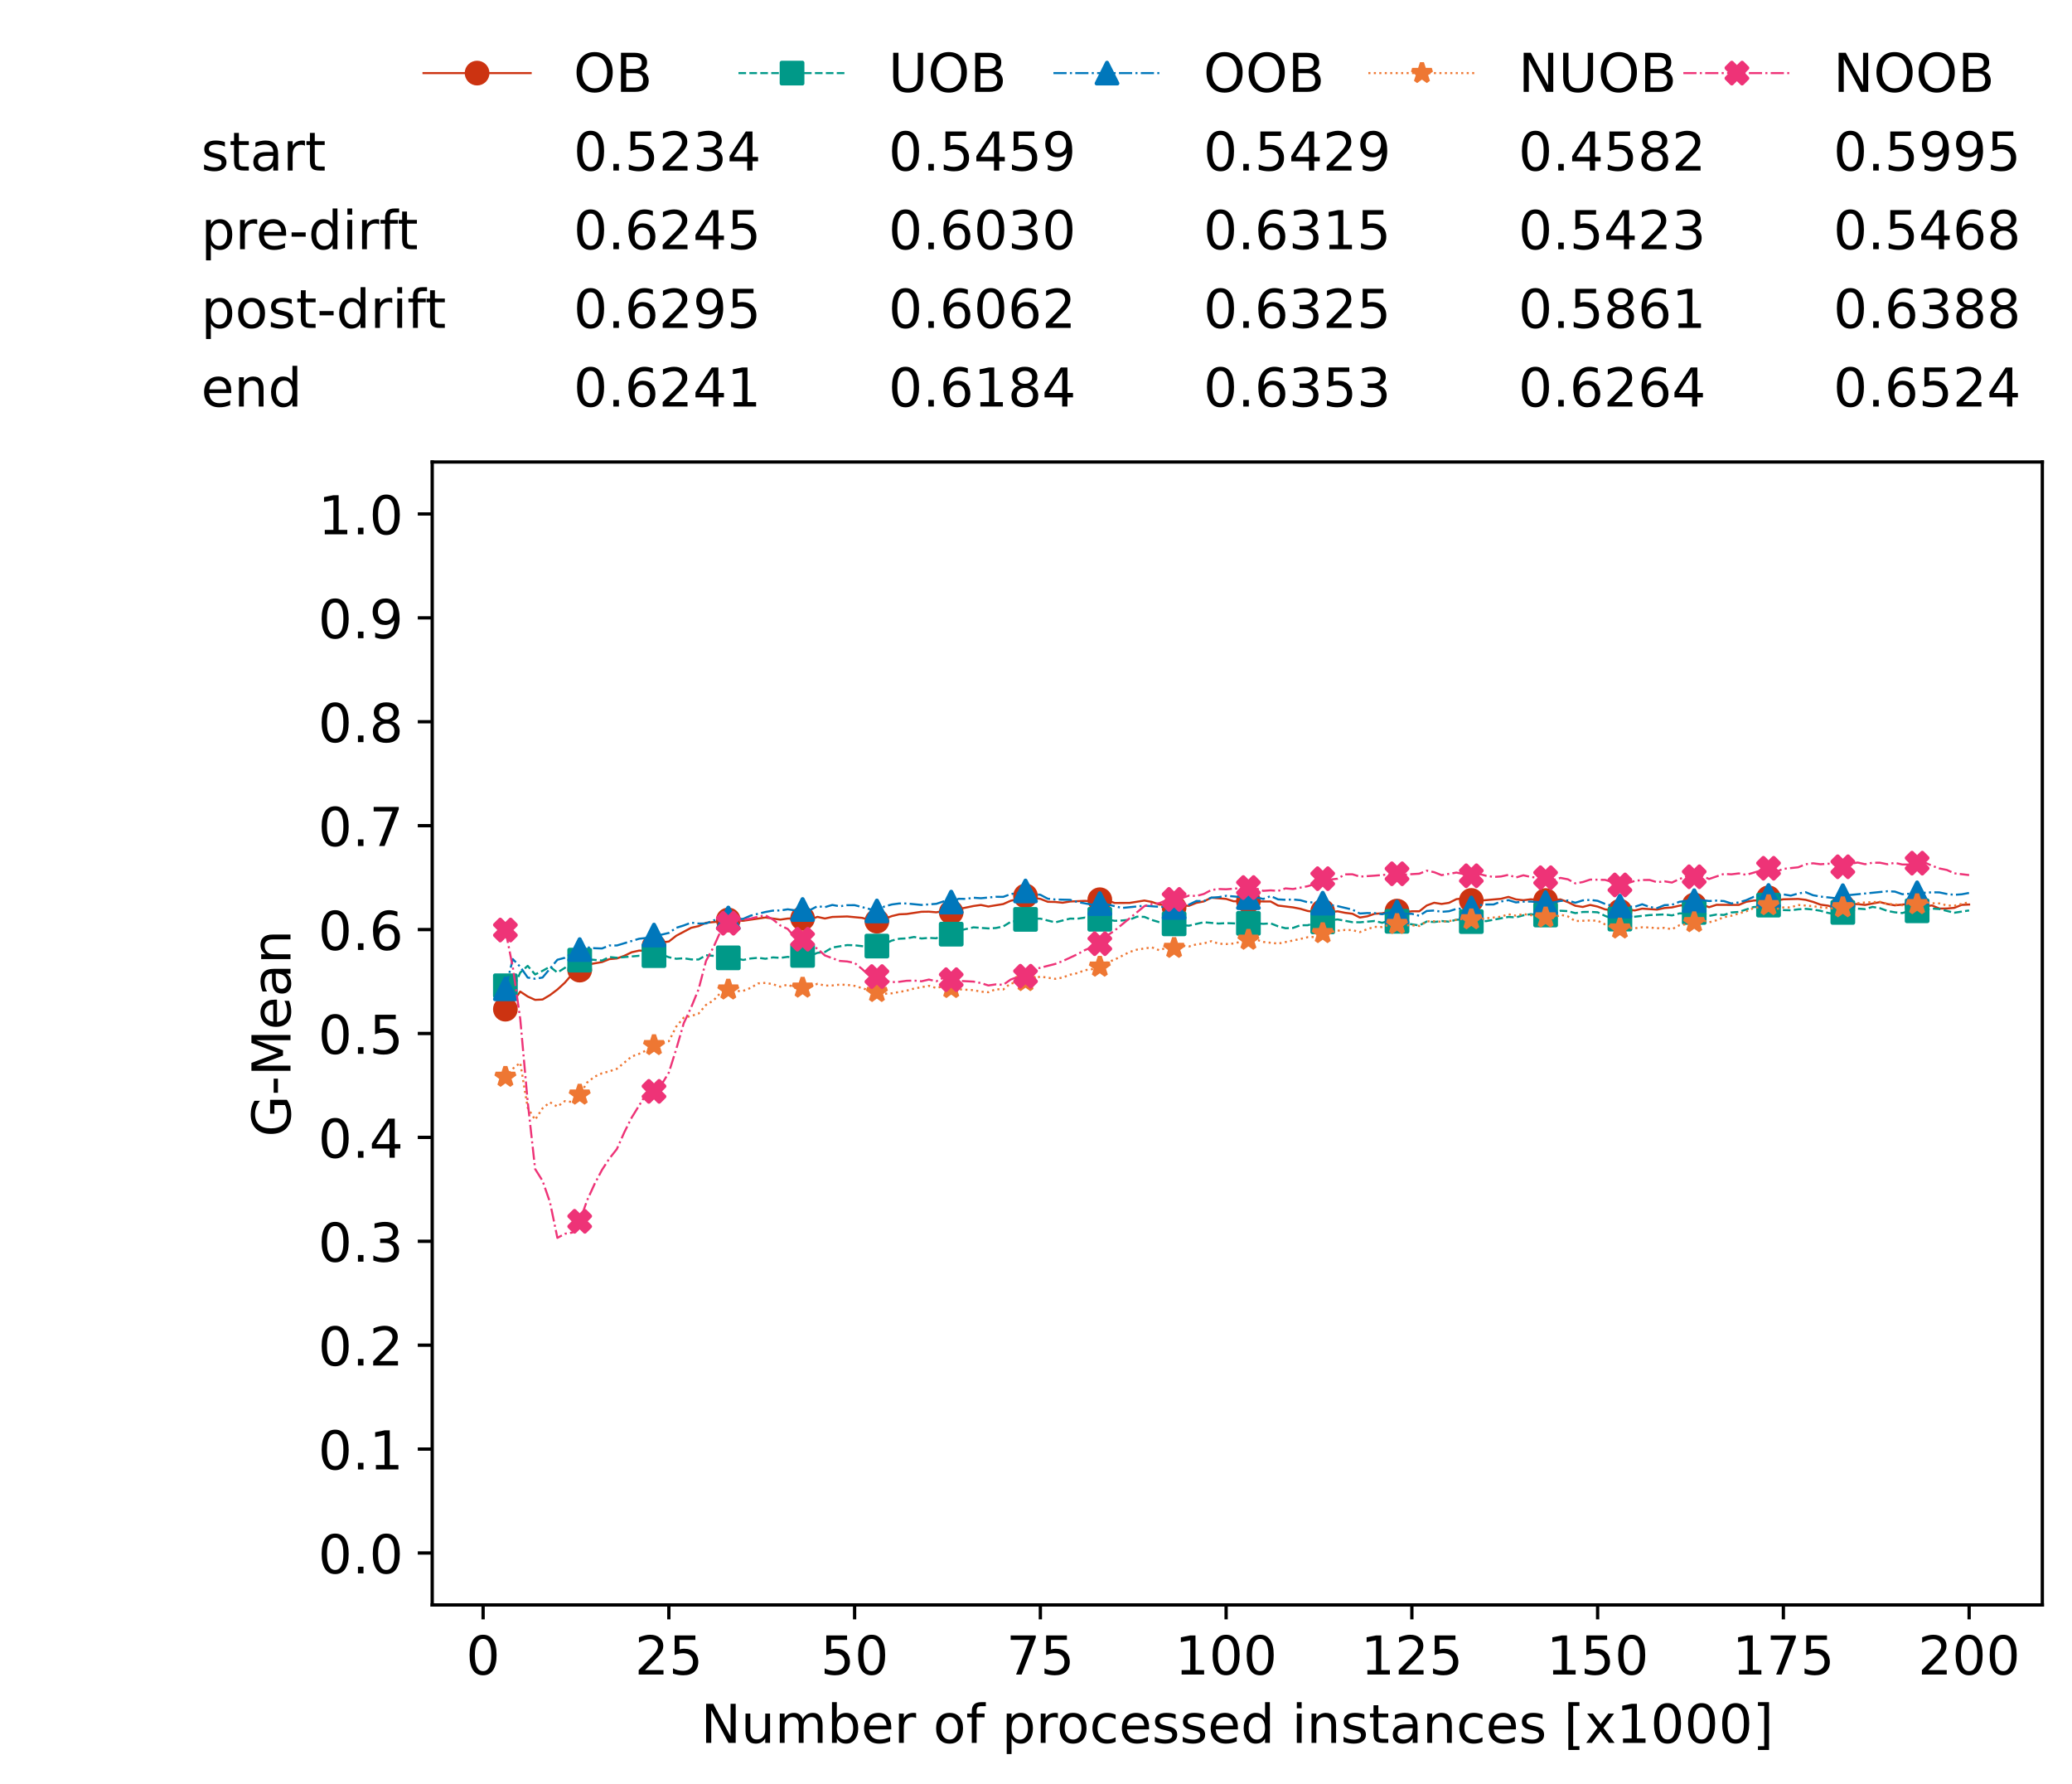 <?xml version="1.0" encoding="utf-8" standalone="no"?>
<!DOCTYPE svg PUBLIC "-//W3C//DTD SVG 1.1//EN"
  "http://www.w3.org/Graphics/SVG/1.1/DTD/svg11.dtd">
<!-- Created with matplotlib (https://matplotlib.org/) -->
<svg height="432.615pt" version="1.1" viewBox="0 0 502.65 432.615" width="502.65pt" xmlns="http://www.w3.org/2000/svg" xmlns:xlink="http://www.w3.org/1999/xlink">
 <defs>
  <style type="text/css">*{stroke-linecap:butt;stroke-linejoin:round;}</style>
 </defs>
 <g id="figure_1">
  <g id="patch_1">
   <path d="M 0 432.615 
L 502.65 432.615 
L 502.65 0 
L 0 0 
z
" style="fill:#ffffff;"/>
  </g>
  <g id="axes_1">
   <g id="patch_2">
    <path d="M 104.85 389.252 
L 495.45 389.252 
L 495.45 112.052 
L 104.85 112.052 
z
" style="fill:#ffffff;"/>
   </g>
   <g id="matplotlib.axis_1">
    <g id="xtick_1">
     <g id="line2d_1">
      <defs>
       <path d="M 0 0 
L 0 3.5 
" id="m2d413623e2" style="stroke:#000000;stroke-width:0.8;"/>
      </defs>
      <g>
       <use style="stroke:#000000;stroke-width:0.8;" x="117.197" xlink:href="#m2d413623e2" y="389.252"/>
      </g>
     </g>
     <g id="text_1">
      <!-- 0 -->
      <g transform="translate(113.061 406.13)scale(0.13 -0.13)">
       <defs>
        <path d="M 31.781 66.406 
Q 24.172 66.406 20.328 58.906 
Q 16.5 51.422 16.5 36.375 
Q 16.5 21.391 20.328 13.891 
Q 24.172 6.391 31.781 6.391 
Q 39.453 6.391 43.281 13.891 
Q 47.125 21.391 47.125 36.375 
Q 47.125 51.422 43.281 58.906 
Q 39.453 66.406 31.781 66.406 
z
M 31.781 74.219 
Q 44.047 74.219 50.516 64.516 
Q 56.984 54.828 56.984 36.375 
Q 56.984 17.969 50.516 8.266 
Q 44.047 -1.422 31.781 -1.422 
Q 19.531 -1.422 13.062 8.266 
Q 6.594 17.969 6.594 36.375 
Q 6.594 54.828 13.062 64.516 
Q 19.531 74.219 31.781 74.219 
z
" id="DejaVuSans-48"/>
       </defs>
       <use xlink:href="#DejaVuSans-48"/>
      </g>
     </g>
    </g>
    <g id="xtick_2">
     <g id="line2d_2">
      <g>
       <use style="stroke:#000000;stroke-width:0.8;" x="162.259" xlink:href="#m2d413623e2" y="389.252"/>
      </g>
     </g>
     <g id="text_2">
      <!-- 25 -->
      <g transform="translate(153.988 406.13)scale(0.13 -0.13)">
       <defs>
        <path d="M 19.188 8.297 
L 53.609 8.297 
L 53.609 0 
L 7.328 0 
L 7.328 8.297 
Q 12.938 14.109 22.625 23.891 
Q 32.328 33.688 34.812 36.531 
Q 39.547 41.844 41.422 45.531 
Q 43.312 49.219 43.312 52.781 
Q 43.312 58.594 39.234 62.25 
Q 35.156 65.922 28.609 65.922 
Q 23.969 65.922 18.812 64.312 
Q 13.672 62.703 7.812 59.422 
L 7.812 69.391 
Q 13.766 71.781 18.938 73 
Q 24.125 74.219 28.422 74.219 
Q 39.75 74.219 46.484 68.547 
Q 53.219 62.891 53.219 53.422 
Q 53.219 48.922 51.531 44.891 
Q 49.859 40.875 45.406 35.406 
Q 44.188 33.984 37.641 27.219 
Q 31.109 20.453 19.188 8.297 
z
" id="DejaVuSans-50"/>
        <path d="M 10.797 72.906 
L 49.516 72.906 
L 49.516 64.594 
L 19.828 64.594 
L 19.828 46.734 
Q 21.969 47.469 24.109 47.828 
Q 26.266 48.188 28.422 48.188 
Q 40.625 48.188 47.75 41.5 
Q 54.891 34.812 54.891 23.391 
Q 54.891 11.625 47.562 5.094 
Q 40.234 -1.422 26.906 -1.422 
Q 22.312 -1.422 17.547 -0.641 
Q 12.797 0.141 7.719 1.703 
L 7.719 11.625 
Q 12.109 9.234 16.797 8.062 
Q 21.484 6.891 26.703 6.891 
Q 35.156 6.891 40.078 11.328 
Q 45.016 15.766 45.016 23.391 
Q 45.016 31 40.078 35.438 
Q 35.156 39.891 26.703 39.891 
Q 22.75 39.891 18.812 39.016 
Q 14.891 38.141 10.797 36.281 
z
" id="DejaVuSans-53"/>
       </defs>
       <use xlink:href="#DejaVuSans-50"/>
       <use x="63.623" xlink:href="#DejaVuSans-53"/>
      </g>
     </g>
    </g>
    <g id="xtick_3">
     <g id="line2d_3">
      <g>
       <use style="stroke:#000000;stroke-width:0.8;" x="207.322" xlink:href="#m2d413623e2" y="389.252"/>
      </g>
     </g>
     <g id="text_3">
      <!-- 50 -->
      <g transform="translate(199.05 406.13)scale(0.13 -0.13)">
       <use xlink:href="#DejaVuSans-53"/>
       <use x="63.623" xlink:href="#DejaVuSans-48"/>
      </g>
     </g>
    </g>
    <g id="xtick_4">
     <g id="line2d_4">
      <g>
       <use style="stroke:#000000;stroke-width:0.8;" x="252.384" xlink:href="#m2d413623e2" y="389.252"/>
      </g>
     </g>
     <g id="text_4">
      <!-- 75 -->
      <g transform="translate(244.113 406.13)scale(0.13 -0.13)">
       <defs>
        <path d="M 8.203 72.906 
L 55.078 72.906 
L 55.078 68.703 
L 28.609 0 
L 18.312 0 
L 43.219 64.594 
L 8.203 64.594 
z
" id="DejaVuSans-55"/>
       </defs>
       <use xlink:href="#DejaVuSans-55"/>
       <use x="63.623" xlink:href="#DejaVuSans-53"/>
      </g>
     </g>
    </g>
    <g id="xtick_5">
     <g id="line2d_5">
      <g>
       <use style="stroke:#000000;stroke-width:0.8;" x="297.446" xlink:href="#m2d413623e2" y="389.252"/>
      </g>
     </g>
     <g id="text_5">
      <!-- 100 -->
      <g transform="translate(285.039 406.13)scale(0.13 -0.13)">
       <defs>
        <path d="M 12.406 8.297 
L 28.516 8.297 
L 28.516 63.922 
L 10.984 60.406 
L 10.984 69.391 
L 28.422 72.906 
L 38.281 72.906 
L 38.281 8.297 
L 54.391 8.297 
L 54.391 0 
L 12.406 0 
z
" id="DejaVuSans-49"/>
       </defs>
       <use xlink:href="#DejaVuSans-49"/>
       <use x="63.623" xlink:href="#DejaVuSans-48"/>
       <use x="127.246" xlink:href="#DejaVuSans-48"/>
      </g>
     </g>
    </g>
    <g id="xtick_6">
     <g id="line2d_6">
      <g>
       <use style="stroke:#000000;stroke-width:0.8;" x="342.509" xlink:href="#m2d413623e2" y="389.252"/>
      </g>
     </g>
     <g id="text_6">
      <!-- 125 -->
      <g transform="translate(330.102 406.13)scale(0.13 -0.13)">
       <use xlink:href="#DejaVuSans-49"/>
       <use x="63.623" xlink:href="#DejaVuSans-50"/>
       <use x="127.246" xlink:href="#DejaVuSans-53"/>
      </g>
     </g>
    </g>
    <g id="xtick_7">
     <g id="line2d_7">
      <g>
       <use style="stroke:#000000;stroke-width:0.8;" x="387.571" xlink:href="#m2d413623e2" y="389.252"/>
      </g>
     </g>
     <g id="text_7">
      <!-- 150 -->
      <g transform="translate(375.164 406.13)scale(0.13 -0.13)">
       <use xlink:href="#DejaVuSans-49"/>
       <use x="63.623" xlink:href="#DejaVuSans-53"/>
       <use x="127.246" xlink:href="#DejaVuSans-48"/>
      </g>
     </g>
    </g>
    <g id="xtick_8">
     <g id="line2d_8">
      <g>
       <use style="stroke:#000000;stroke-width:0.8;" x="432.633" xlink:href="#m2d413623e2" y="389.252"/>
      </g>
     </g>
     <g id="text_8">
      <!-- 175 -->
      <g transform="translate(420.226 406.13)scale(0.13 -0.13)">
       <use xlink:href="#DejaVuSans-49"/>
       <use x="63.623" xlink:href="#DejaVuSans-55"/>
       <use x="127.246" xlink:href="#DejaVuSans-53"/>
      </g>
     </g>
    </g>
    <g id="xtick_9">
     <g id="line2d_9">
      <g>
       <use style="stroke:#000000;stroke-width:0.8;" x="477.695" xlink:href="#m2d413623e2" y="389.252"/>
      </g>
     </g>
     <g id="text_9">
      <!-- 200 -->
      <g transform="translate(465.289 406.13)scale(0.13 -0.13)">
       <use xlink:href="#DejaVuSans-50"/>
       <use x="63.623" xlink:href="#DejaVuSans-48"/>
       <use x="127.246" xlink:href="#DejaVuSans-48"/>
      </g>
     </g>
    </g>
    <g id="text_10">
     <!-- Number of processed instances [x1000] -->
     <g transform="translate(170.025 422.711)scale(0.13 -0.13)">
      <defs>
       <path d="M 9.812 72.906 
L 23.094 72.906 
L 55.422 11.922 
L 55.422 72.906 
L 64.984 72.906 
L 64.984 0 
L 51.703 0 
L 19.391 60.984 
L 19.391 0 
L 9.812 0 
z
" id="DejaVuSans-78"/>
       <path d="M 8.5 21.578 
L 8.5 54.688 
L 17.484 54.688 
L 17.484 21.922 
Q 17.484 14.156 20.5 10.266 
Q 23.531 6.391 29.594 6.391 
Q 36.859 6.391 41.078 11.031 
Q 45.312 15.672 45.312 23.688 
L 45.312 54.688 
L 54.297 54.688 
L 54.297 0 
L 45.312 0 
L 45.312 8.406 
Q 42.047 3.422 37.719 1 
Q 33.406 -1.422 27.688 -1.422 
Q 18.266 -1.422 13.375 4.438 
Q 8.5 10.297 8.5 21.578 
z
M 31.109 56 
z
" id="DejaVuSans-117"/>
       <path d="M 52 44.188 
Q 55.375 50.25 60.062 53.125 
Q 64.75 56 71.094 56 
Q 79.641 56 84.281 50.016 
Q 88.922 44.047 88.922 33.016 
L 88.922 0 
L 79.891 0 
L 79.891 32.719 
Q 79.891 40.578 77.094 44.375 
Q 74.312 48.188 68.609 48.188 
Q 61.625 48.188 57.562 43.547 
Q 53.516 38.922 53.516 30.906 
L 53.516 0 
L 44.484 0 
L 44.484 32.719 
Q 44.484 40.625 41.703 44.406 
Q 38.922 48.188 33.109 48.188 
Q 26.219 48.188 22.156 43.531 
Q 18.109 38.875 18.109 30.906 
L 18.109 0 
L 9.078 0 
L 9.078 54.688 
L 18.109 54.688 
L 18.109 46.188 
Q 21.188 51.219 25.484 53.609 
Q 29.781 56 35.688 56 
Q 41.656 56 45.828 52.969 
Q 50 49.953 52 44.188 
z
" id="DejaVuSans-109"/>
       <path d="M 48.688 27.297 
Q 48.688 37.203 44.609 42.844 
Q 40.531 48.484 33.406 48.484 
Q 26.266 48.484 22.188 42.844 
Q 18.109 37.203 18.109 27.297 
Q 18.109 17.391 22.188 11.75 
Q 26.266 6.109 33.406 6.109 
Q 40.531 6.109 44.609 11.75 
Q 48.688 17.391 48.688 27.297 
z
M 18.109 46.391 
Q 20.953 51.266 25.266 53.625 
Q 29.594 56 35.594 56 
Q 45.562 56 51.781 48.094 
Q 58.016 40.188 58.016 27.297 
Q 58.016 14.406 51.781 6.484 
Q 45.562 -1.422 35.594 -1.422 
Q 29.594 -1.422 25.266 0.953 
Q 20.953 3.328 18.109 8.203 
L 18.109 0 
L 9.078 0 
L 9.078 75.984 
L 18.109 75.984 
z
" id="DejaVuSans-98"/>
       <path d="M 56.203 29.594 
L 56.203 25.203 
L 14.891 25.203 
Q 15.484 15.922 20.484 11.062 
Q 25.484 6.203 34.422 6.203 
Q 39.594 6.203 44.453 7.469 
Q 49.312 8.734 54.109 11.281 
L 54.109 2.781 
Q 49.266 0.734 44.188 -0.344 
Q 39.109 -1.422 33.891 -1.422 
Q 20.797 -1.422 13.156 6.188 
Q 5.516 13.812 5.516 26.812 
Q 5.516 40.234 12.766 48.109 
Q 20.016 56 32.328 56 
Q 43.359 56 49.781 48.891 
Q 56.203 41.797 56.203 29.594 
z
M 47.219 32.234 
Q 47.125 39.594 43.094 43.984 
Q 39.062 48.391 32.422 48.391 
Q 24.906 48.391 20.391 44.141 
Q 15.875 39.891 15.188 32.172 
z
" id="DejaVuSans-101"/>
       <path d="M 41.109 46.297 
Q 39.594 47.172 37.812 47.578 
Q 36.031 48 33.891 48 
Q 26.266 48 22.188 43.047 
Q 18.109 38.094 18.109 28.812 
L 18.109 0 
L 9.078 0 
L 9.078 54.688 
L 18.109 54.688 
L 18.109 46.188 
Q 20.953 51.172 25.484 53.578 
Q 30.031 56 36.531 56 
Q 37.453 56 38.578 55.875 
Q 39.703 55.766 41.062 55.516 
z
" id="DejaVuSans-114"/>
       <path id="DejaVuSans-32"/>
       <path d="M 30.609 48.391 
Q 23.391 48.391 19.188 42.75 
Q 14.984 37.109 14.984 27.297 
Q 14.984 17.484 19.156 11.844 
Q 23.344 6.203 30.609 6.203 
Q 37.797 6.203 41.984 11.859 
Q 46.188 17.531 46.188 27.297 
Q 46.188 37.016 41.984 42.703 
Q 37.797 48.391 30.609 48.391 
z
M 30.609 56 
Q 42.328 56 49.016 48.375 
Q 55.719 40.766 55.719 27.297 
Q 55.719 13.875 49.016 6.219 
Q 42.328 -1.422 30.609 -1.422 
Q 18.844 -1.422 12.172 6.219 
Q 5.516 13.875 5.516 27.297 
Q 5.516 40.766 12.172 48.375 
Q 18.844 56 30.609 56 
z
" id="DejaVuSans-111"/>
       <path d="M 37.109 75.984 
L 37.109 68.5 
L 28.516 68.5 
Q 23.688 68.5 21.797 66.547 
Q 19.922 64.594 19.922 59.516 
L 19.922 54.688 
L 34.719 54.688 
L 34.719 47.703 
L 19.922 47.703 
L 19.922 0 
L 10.891 0 
L 10.891 47.703 
L 2.297 47.703 
L 2.297 54.688 
L 10.891 54.688 
L 10.891 58.5 
Q 10.891 67.625 15.141 71.797 
Q 19.391 75.984 28.609 75.984 
z
" id="DejaVuSans-102"/>
       <path d="M 18.109 8.203 
L 18.109 -20.797 
L 9.078 -20.797 
L 9.078 54.688 
L 18.109 54.688 
L 18.109 46.391 
Q 20.953 51.266 25.266 53.625 
Q 29.594 56 35.594 56 
Q 45.562 56 51.781 48.094 
Q 58.016 40.188 58.016 27.297 
Q 58.016 14.406 51.781 6.484 
Q 45.562 -1.422 35.594 -1.422 
Q 29.594 -1.422 25.266 0.953 
Q 20.953 3.328 18.109 8.203 
z
M 48.688 27.297 
Q 48.688 37.203 44.609 42.844 
Q 40.531 48.484 33.406 48.484 
Q 26.266 48.484 22.188 42.844 
Q 18.109 37.203 18.109 27.297 
Q 18.109 17.391 22.188 11.75 
Q 26.266 6.109 33.406 6.109 
Q 40.531 6.109 44.609 11.75 
Q 48.688 17.391 48.688 27.297 
z
" id="DejaVuSans-112"/>
       <path d="M 48.781 52.594 
L 48.781 44.188 
Q 44.969 46.297 41.141 47.344 
Q 37.312 48.391 33.406 48.391 
Q 24.656 48.391 19.812 42.844 
Q 14.984 37.312 14.984 27.297 
Q 14.984 17.281 19.812 11.734 
Q 24.656 6.203 33.406 6.203 
Q 37.312 6.203 41.141 7.25 
Q 44.969 8.297 48.781 10.406 
L 48.781 2.094 
Q 45.016 0.344 40.984 -0.531 
Q 36.969 -1.422 32.422 -1.422 
Q 20.062 -1.422 12.781 6.344 
Q 5.516 14.109 5.516 27.297 
Q 5.516 40.672 12.859 48.328 
Q 20.219 56 33.016 56 
Q 37.156 56 41.109 55.141 
Q 45.062 54.297 48.781 52.594 
z
" id="DejaVuSans-99"/>
       <path d="M 44.281 53.078 
L 44.281 44.578 
Q 40.484 46.531 36.375 47.5 
Q 32.281 48.484 27.875 48.484 
Q 21.188 48.484 17.844 46.438 
Q 14.5 44.391 14.5 40.281 
Q 14.5 37.156 16.891 35.375 
Q 19.281 33.594 26.516 31.984 
L 29.594 31.297 
Q 39.156 29.25 43.188 25.516 
Q 47.219 21.781 47.219 15.094 
Q 47.219 7.469 41.188 3.016 
Q 35.156 -1.422 24.609 -1.422 
Q 20.219 -1.422 15.453 -0.562 
Q 10.688 0.297 5.422 2 
L 5.422 11.281 
Q 10.406 8.688 15.234 7.391 
Q 20.062 6.109 24.812 6.109 
Q 31.156 6.109 34.562 8.281 
Q 37.984 10.453 37.984 14.406 
Q 37.984 18.062 35.516 20.016 
Q 33.062 21.969 24.703 23.781 
L 21.578 24.516 
Q 13.234 26.266 9.516 29.906 
Q 5.812 33.547 5.812 39.891 
Q 5.812 47.609 11.281 51.797 
Q 16.75 56 26.812 56 
Q 31.781 56 36.172 55.266 
Q 40.578 54.547 44.281 53.078 
z
" id="DejaVuSans-115"/>
       <path d="M 45.406 46.391 
L 45.406 75.984 
L 54.391 75.984 
L 54.391 0 
L 45.406 0 
L 45.406 8.203 
Q 42.578 3.328 38.25 0.953 
Q 33.938 -1.422 27.875 -1.422 
Q 17.969 -1.422 11.734 6.484 
Q 5.516 14.406 5.516 27.297 
Q 5.516 40.188 11.734 48.094 
Q 17.969 56 27.875 56 
Q 33.938 56 38.25 53.625 
Q 42.578 51.266 45.406 46.391 
z
M 14.797 27.297 
Q 14.797 17.391 18.875 11.75 
Q 22.953 6.109 30.078 6.109 
Q 37.203 6.109 41.297 11.75 
Q 45.406 17.391 45.406 27.297 
Q 45.406 37.203 41.297 42.844 
Q 37.203 48.484 30.078 48.484 
Q 22.953 48.484 18.875 42.844 
Q 14.797 37.203 14.797 27.297 
z
" id="DejaVuSans-100"/>
       <path d="M 9.422 54.688 
L 18.406 54.688 
L 18.406 0 
L 9.422 0 
z
M 9.422 75.984 
L 18.406 75.984 
L 18.406 64.594 
L 9.422 64.594 
z
" id="DejaVuSans-105"/>
       <path d="M 54.891 33.016 
L 54.891 0 
L 45.906 0 
L 45.906 32.719 
Q 45.906 40.484 42.875 44.328 
Q 39.844 48.188 33.797 48.188 
Q 26.516 48.188 22.312 43.547 
Q 18.109 38.922 18.109 30.906 
L 18.109 0 
L 9.078 0 
L 9.078 54.688 
L 18.109 54.688 
L 18.109 46.188 
Q 21.344 51.125 25.703 53.562 
Q 30.078 56 35.797 56 
Q 45.219 56 50.047 50.172 
Q 54.891 44.344 54.891 33.016 
z
" id="DejaVuSans-110"/>
       <path d="M 18.312 70.219 
L 18.312 54.688 
L 36.812 54.688 
L 36.812 47.703 
L 18.312 47.703 
L 18.312 18.016 
Q 18.312 11.328 20.141 9.422 
Q 21.969 7.516 27.594 7.516 
L 36.812 7.516 
L 36.812 0 
L 27.594 0 
Q 17.188 0 13.234 3.875 
Q 9.281 7.766 9.281 18.016 
L 9.281 47.703 
L 2.688 47.703 
L 2.688 54.688 
L 9.281 54.688 
L 9.281 70.219 
z
" id="DejaVuSans-116"/>
       <path d="M 34.281 27.484 
Q 23.391 27.484 19.188 25 
Q 14.984 22.516 14.984 16.5 
Q 14.984 11.719 18.141 8.906 
Q 21.297 6.109 26.703 6.109 
Q 34.188 6.109 38.703 11.406 
Q 43.219 16.703 43.219 25.484 
L 43.219 27.484 
z
M 52.203 31.203 
L 52.203 0 
L 43.219 0 
L 43.219 8.297 
Q 40.141 3.328 35.547 0.953 
Q 30.953 -1.422 24.312 -1.422 
Q 15.922 -1.422 10.953 3.297 
Q 6 8.016 6 15.922 
Q 6 25.141 12.172 29.828 
Q 18.359 34.516 30.609 34.516 
L 43.219 34.516 
L 43.219 35.406 
Q 43.219 41.609 39.141 45 
Q 35.062 48.391 27.688 48.391 
Q 23 48.391 18.547 47.266 
Q 14.109 46.141 10.016 43.891 
L 10.016 52.203 
Q 14.938 54.109 19.578 55.047 
Q 24.219 56 28.609 56 
Q 40.484 56 46.344 49.844 
Q 52.203 43.703 52.203 31.203 
z
" id="DejaVuSans-97"/>
       <path d="M 8.594 75.984 
L 29.297 75.984 
L 29.297 69 
L 17.578 69 
L 17.578 -6.203 
L 29.297 -6.203 
L 29.297 -13.188 
L 8.594 -13.188 
z
" id="DejaVuSans-91"/>
       <path d="M 54.891 54.688 
L 35.109 28.078 
L 55.906 0 
L 45.312 0 
L 29.391 21.484 
L 13.484 0 
L 2.875 0 
L 24.125 28.609 
L 4.688 54.688 
L 15.281 54.688 
L 29.781 35.203 
L 44.281 54.688 
z
" id="DejaVuSans-120"/>
       <path d="M 30.422 75.984 
L 30.422 -13.188 
L 9.719 -13.188 
L 9.719 -6.203 
L 21.391 -6.203 
L 21.391 69 
L 9.719 69 
L 9.719 75.984 
z
" id="DejaVuSans-93"/>
      </defs>
      <use xlink:href="#DejaVuSans-78"/>
      <use x="74.805" xlink:href="#DejaVuSans-117"/>
      <use x="138.184" xlink:href="#DejaVuSans-109"/>
      <use x="235.596" xlink:href="#DejaVuSans-98"/>
      <use x="299.072" xlink:href="#DejaVuSans-101"/>
      <use x="360.596" xlink:href="#DejaVuSans-114"/>
      <use x="401.709" xlink:href="#DejaVuSans-32"/>
      <use x="433.496" xlink:href="#DejaVuSans-111"/>
      <use x="494.678" xlink:href="#DejaVuSans-102"/>
      <use x="529.883" xlink:href="#DejaVuSans-32"/>
      <use x="561.67" xlink:href="#DejaVuSans-112"/>
      <use x="625.146" xlink:href="#DejaVuSans-114"/>
      <use x="664.01" xlink:href="#DejaVuSans-111"/>
      <use x="725.191" xlink:href="#DejaVuSans-99"/>
      <use x="780.172" xlink:href="#DejaVuSans-101"/>
      <use x="841.695" xlink:href="#DejaVuSans-115"/>
      <use x="893.795" xlink:href="#DejaVuSans-115"/>
      <use x="945.895" xlink:href="#DejaVuSans-101"/>
      <use x="1007.418" xlink:href="#DejaVuSans-100"/>
      <use x="1070.895" xlink:href="#DejaVuSans-32"/>
      <use x="1102.682" xlink:href="#DejaVuSans-105"/>
      <use x="1130.465" xlink:href="#DejaVuSans-110"/>
      <use x="1193.844" xlink:href="#DejaVuSans-115"/>
      <use x="1245.943" xlink:href="#DejaVuSans-116"/>
      <use x="1285.152" xlink:href="#DejaVuSans-97"/>
      <use x="1346.432" xlink:href="#DejaVuSans-110"/>
      <use x="1409.811" xlink:href="#DejaVuSans-99"/>
      <use x="1464.791" xlink:href="#DejaVuSans-101"/>
      <use x="1526.314" xlink:href="#DejaVuSans-115"/>
      <use x="1578.414" xlink:href="#DejaVuSans-32"/>
      <use x="1610.201" xlink:href="#DejaVuSans-91"/>
      <use x="1649.215" xlink:href="#DejaVuSans-120"/>
      <use x="1708.395" xlink:href="#DejaVuSans-49"/>
      <use x="1772.018" xlink:href="#DejaVuSans-48"/>
      <use x="1835.641" xlink:href="#DejaVuSans-48"/>
      <use x="1899.264" xlink:href="#DejaVuSans-48"/>
      <use x="1962.887" xlink:href="#DejaVuSans-93"/>
     </g>
    </g>
   </g>
   <g id="matplotlib.axis_2">
    <g id="ytick_1">
     <g id="line2d_10">
      <defs>
       <path d="M 0 0 
L -3.5 0 
" id="m9c8364d9ed" style="stroke:#000000;stroke-width:0.8;"/>
      </defs>
      <g>
       <use style="stroke:#000000;stroke-width:0.8;" x="104.85" xlink:href="#m9c8364d9ed" y="376.652"/>
      </g>
     </g>
     <g id="text_11">
      <!-- 0.0 -->
      <g transform="translate(77.176 381.591)scale(0.13 -0.13)">
       <defs>
        <path d="M 10.688 12.406 
L 21 12.406 
L 21 0 
L 10.688 0 
z
" id="DejaVuSans-46"/>
       </defs>
       <use xlink:href="#DejaVuSans-48"/>
       <use x="63.623" xlink:href="#DejaVuSans-46"/>
       <use x="95.41" xlink:href="#DejaVuSans-48"/>
      </g>
     </g>
    </g>
    <g id="ytick_2">
     <g id="line2d_11">
      <g>
       <use style="stroke:#000000;stroke-width:0.8;" x="104.85" xlink:href="#m9c8364d9ed" y="351.452"/>
      </g>
     </g>
     <g id="text_12">
      <!-- 0.1 -->
      <g transform="translate(77.176 356.391)scale(0.13 -0.13)">
       <use xlink:href="#DejaVuSans-48"/>
       <use x="63.623" xlink:href="#DejaVuSans-46"/>
       <use x="95.41" xlink:href="#DejaVuSans-49"/>
      </g>
     </g>
    </g>
    <g id="ytick_3">
     <g id="line2d_12">
      <g>
       <use style="stroke:#000000;stroke-width:0.8;" x="104.85" xlink:href="#m9c8364d9ed" y="326.252"/>
      </g>
     </g>
     <g id="text_13">
      <!-- 0.2 -->
      <g transform="translate(77.176 331.191)scale(0.13 -0.13)">
       <use xlink:href="#DejaVuSans-48"/>
       <use x="63.623" xlink:href="#DejaVuSans-46"/>
       <use x="95.41" xlink:href="#DejaVuSans-50"/>
      </g>
     </g>
    </g>
    <g id="ytick_4">
     <g id="line2d_13">
      <g>
       <use style="stroke:#000000;stroke-width:0.8;" x="104.85" xlink:href="#m9c8364d9ed" y="301.052"/>
      </g>
     </g>
     <g id="text_14">
      <!-- 0.3 -->
      <g transform="translate(77.176 305.991)scale(0.13 -0.13)">
       <defs>
        <path d="M 40.578 39.312 
Q 47.656 37.797 51.625 33 
Q 55.609 28.219 55.609 21.188 
Q 55.609 10.406 48.188 4.484 
Q 40.766 -1.422 27.094 -1.422 
Q 22.516 -1.422 17.656 -0.516 
Q 12.797 0.391 7.625 2.203 
L 7.625 11.719 
Q 11.719 9.328 16.594 8.109 
Q 21.484 6.891 26.812 6.891 
Q 36.078 6.891 40.938 10.547 
Q 45.797 14.203 45.797 21.188 
Q 45.797 27.641 41.281 31.266 
Q 36.766 34.906 28.719 34.906 
L 20.219 34.906 
L 20.219 43.016 
L 29.109 43.016 
Q 36.375 43.016 40.234 45.922 
Q 44.094 48.828 44.094 54.297 
Q 44.094 59.906 40.109 62.906 
Q 36.141 65.922 28.719 65.922 
Q 24.656 65.922 20.016 65.031 
Q 15.375 64.156 9.812 62.312 
L 9.812 71.094 
Q 15.438 72.656 20.344 73.438 
Q 25.25 74.219 29.594 74.219 
Q 40.828 74.219 47.359 69.109 
Q 53.906 64.016 53.906 55.328 
Q 53.906 49.266 50.438 45.094 
Q 46.969 40.922 40.578 39.312 
z
" id="DejaVuSans-51"/>
       </defs>
       <use xlink:href="#DejaVuSans-48"/>
       <use x="63.623" xlink:href="#DejaVuSans-46"/>
       <use x="95.41" xlink:href="#DejaVuSans-51"/>
      </g>
     </g>
    </g>
    <g id="ytick_5">
     <g id="line2d_14">
      <g>
       <use style="stroke:#000000;stroke-width:0.8;" x="104.85" xlink:href="#m9c8364d9ed" y="275.852"/>
      </g>
     </g>
     <g id="text_15">
      <!-- 0.4 -->
      <g transform="translate(77.176 280.791)scale(0.13 -0.13)">
       <defs>
        <path d="M 37.797 64.312 
L 12.891 25.391 
L 37.797 25.391 
z
M 35.203 72.906 
L 47.609 72.906 
L 47.609 25.391 
L 58.016 25.391 
L 58.016 17.188 
L 47.609 17.188 
L 47.609 0 
L 37.797 0 
L 37.797 17.188 
L 4.891 17.188 
L 4.891 26.703 
z
" id="DejaVuSans-52"/>
       </defs>
       <use xlink:href="#DejaVuSans-48"/>
       <use x="63.623" xlink:href="#DejaVuSans-46"/>
       <use x="95.41" xlink:href="#DejaVuSans-52"/>
      </g>
     </g>
    </g>
    <g id="ytick_6">
     <g id="line2d_15">
      <g>
       <use style="stroke:#000000;stroke-width:0.8;" x="104.85" xlink:href="#m9c8364d9ed" y="250.652"/>
      </g>
     </g>
     <g id="text_16">
      <!-- 0.5 -->
      <g transform="translate(77.176 255.591)scale(0.13 -0.13)">
       <use xlink:href="#DejaVuSans-48"/>
       <use x="63.623" xlink:href="#DejaVuSans-46"/>
       <use x="95.41" xlink:href="#DejaVuSans-53"/>
      </g>
     </g>
    </g>
    <g id="ytick_7">
     <g id="line2d_16">
      <g>
       <use style="stroke:#000000;stroke-width:0.8;" x="104.85" xlink:href="#m9c8364d9ed" y="225.452"/>
      </g>
     </g>
     <g id="text_17">
      <!-- 0.6 -->
      <g transform="translate(77.176 230.391)scale(0.13 -0.13)">
       <defs>
        <path d="M 33.016 40.375 
Q 26.375 40.375 22.484 35.828 
Q 18.609 31.297 18.609 23.391 
Q 18.609 15.531 22.484 10.953 
Q 26.375 6.391 33.016 6.391 
Q 39.656 6.391 43.531 10.953 
Q 47.406 15.531 47.406 23.391 
Q 47.406 31.297 43.531 35.828 
Q 39.656 40.375 33.016 40.375 
z
M 52.594 71.297 
L 52.594 62.312 
Q 48.875 64.062 45.094 64.984 
Q 41.312 65.922 37.594 65.922 
Q 27.828 65.922 22.672 59.328 
Q 17.531 52.734 16.797 39.406 
Q 19.672 43.656 24.016 45.922 
Q 28.375 48.188 33.594 48.188 
Q 44.578 48.188 50.953 41.516 
Q 57.328 34.859 57.328 23.391 
Q 57.328 12.156 50.688 5.359 
Q 44.047 -1.422 33.016 -1.422 
Q 20.359 -1.422 13.672 8.266 
Q 6.984 17.969 6.984 36.375 
Q 6.984 53.656 15.188 63.938 
Q 23.391 74.219 37.203 74.219 
Q 40.922 74.219 44.703 73.484 
Q 48.484 72.75 52.594 71.297 
z
" id="DejaVuSans-54"/>
       </defs>
       <use xlink:href="#DejaVuSans-48"/>
       <use x="63.623" xlink:href="#DejaVuSans-46"/>
       <use x="95.41" xlink:href="#DejaVuSans-54"/>
      </g>
     </g>
    </g>
    <g id="ytick_8">
     <g id="line2d_17">
      <g>
       <use style="stroke:#000000;stroke-width:0.8;" x="104.85" xlink:href="#m9c8364d9ed" y="200.252"/>
      </g>
     </g>
     <g id="text_18">
      <!-- 0.7 -->
      <g transform="translate(77.176 205.191)scale(0.13 -0.13)">
       <use xlink:href="#DejaVuSans-48"/>
       <use x="63.623" xlink:href="#DejaVuSans-46"/>
       <use x="95.41" xlink:href="#DejaVuSans-55"/>
      </g>
     </g>
    </g>
    <g id="ytick_9">
     <g id="line2d_18">
      <g>
       <use style="stroke:#000000;stroke-width:0.8;" x="104.85" xlink:href="#m9c8364d9ed" y="175.052"/>
      </g>
     </g>
     <g id="text_19">
      <!-- 0.8 -->
      <g transform="translate(77.176 179.991)scale(0.13 -0.13)">
       <defs>
        <path d="M 31.781 34.625 
Q 24.75 34.625 20.719 30.859 
Q 16.703 27.094 16.703 20.516 
Q 16.703 13.922 20.719 10.156 
Q 24.75 6.391 31.781 6.391 
Q 38.812 6.391 42.859 10.172 
Q 46.922 13.969 46.922 20.516 
Q 46.922 27.094 42.891 30.859 
Q 38.875 34.625 31.781 34.625 
z
M 21.922 38.812 
Q 15.578 40.375 12.031 44.719 
Q 8.5 49.078 8.5 55.328 
Q 8.5 64.062 14.719 69.141 
Q 20.953 74.219 31.781 74.219 
Q 42.672 74.219 48.875 69.141 
Q 55.078 64.062 55.078 55.328 
Q 55.078 49.078 51.531 44.719 
Q 48 40.375 41.703 38.812 
Q 48.828 37.156 52.797 32.312 
Q 56.781 27.484 56.781 20.516 
Q 56.781 9.906 50.312 4.234 
Q 43.844 -1.422 31.781 -1.422 
Q 19.734 -1.422 13.25 4.234 
Q 6.781 9.906 6.781 20.516 
Q 6.781 27.484 10.781 32.312 
Q 14.797 37.156 21.922 38.812 
z
M 18.312 54.391 
Q 18.312 48.734 21.844 45.562 
Q 25.391 42.391 31.781 42.391 
Q 38.141 42.391 41.719 45.562 
Q 45.312 48.734 45.312 54.391 
Q 45.312 60.062 41.719 63.234 
Q 38.141 66.406 31.781 66.406 
Q 25.391 66.406 21.844 63.234 
Q 18.312 60.062 18.312 54.391 
z
" id="DejaVuSans-56"/>
       </defs>
       <use xlink:href="#DejaVuSans-48"/>
       <use x="63.623" xlink:href="#DejaVuSans-46"/>
       <use x="95.41" xlink:href="#DejaVuSans-56"/>
      </g>
     </g>
    </g>
    <g id="ytick_10">
     <g id="line2d_19">
      <g>
       <use style="stroke:#000000;stroke-width:0.8;" x="104.85" xlink:href="#m9c8364d9ed" y="149.852"/>
      </g>
     </g>
     <g id="text_20">
      <!-- 0.9 -->
      <g transform="translate(77.176 154.791)scale(0.13 -0.13)">
       <defs>
        <path d="M 10.984 1.516 
L 10.984 10.5 
Q 14.703 8.734 18.5 7.812 
Q 22.312 6.891 25.984 6.891 
Q 35.75 6.891 40.891 13.453 
Q 46.047 20.016 46.781 33.406 
Q 43.953 29.203 39.594 26.953 
Q 35.25 24.703 29.984 24.703 
Q 19.047 24.703 12.672 31.312 
Q 6.297 37.938 6.297 49.422 
Q 6.297 60.641 12.938 67.422 
Q 19.578 74.219 30.609 74.219 
Q 43.266 74.219 49.922 64.516 
Q 56.594 54.828 56.594 36.375 
Q 56.594 19.141 48.406 8.859 
Q 40.234 -1.422 26.422 -1.422 
Q 22.703 -1.422 18.891 -0.688 
Q 15.094 0.047 10.984 1.516 
z
M 30.609 32.422 
Q 37.25 32.422 41.125 36.953 
Q 45.016 41.5 45.016 49.422 
Q 45.016 57.281 41.125 61.844 
Q 37.25 66.406 30.609 66.406 
Q 23.969 66.406 20.094 61.844 
Q 16.219 57.281 16.219 49.422 
Q 16.219 41.5 20.094 36.953 
Q 23.969 32.422 30.609 32.422 
z
" id="DejaVuSans-57"/>
       </defs>
       <use xlink:href="#DejaVuSans-48"/>
       <use x="63.623" xlink:href="#DejaVuSans-46"/>
       <use x="95.41" xlink:href="#DejaVuSans-57"/>
      </g>
     </g>
    </g>
    <g id="ytick_11">
     <g id="line2d_20">
      <g>
       <use style="stroke:#000000;stroke-width:0.8;" x="104.85" xlink:href="#m9c8364d9ed" y="124.652"/>
      </g>
     </g>
     <g id="text_21">
      <!-- 1.0 -->
      <g transform="translate(77.176 129.591)scale(0.13 -0.13)">
       <use xlink:href="#DejaVuSans-49"/>
       <use x="63.623" xlink:href="#DejaVuSans-46"/>
       <use x="95.41" xlink:href="#DejaVuSans-48"/>
      </g>
     </g>
    </g>
    <g id="text_22">
     <!-- G-Mean -->
     <g transform="translate(70.472 275.744)rotate(-90)scale(0.13 -0.13)">
      <defs>
       <path d="M 59.516 10.406 
L 59.516 29.984 
L 43.406 29.984 
L 43.406 38.094 
L 69.281 38.094 
L 69.281 6.781 
Q 63.578 2.734 56.688 0.656 
Q 49.812 -1.422 42 -1.422 
Q 24.906 -1.422 15.25 8.562 
Q 5.609 18.562 5.609 36.375 
Q 5.609 54.25 15.25 64.234 
Q 24.906 74.219 42 74.219 
Q 49.125 74.219 55.547 72.453 
Q 61.969 70.703 67.391 67.281 
L 67.391 56.781 
Q 61.922 61.422 55.766 63.766 
Q 49.609 66.109 42.828 66.109 
Q 29.438 66.109 22.719 58.641 
Q 16.016 51.172 16.016 36.375 
Q 16.016 21.625 22.719 14.156 
Q 29.438 6.688 42.828 6.688 
Q 48.047 6.688 52.141 7.594 
Q 56.25 8.5 59.516 10.406 
z
" id="DejaVuSans-71"/>
       <path d="M 4.891 31.391 
L 31.203 31.391 
L 31.203 23.391 
L 4.891 23.391 
z
" id="DejaVuSans-45"/>
       <path d="M 9.812 72.906 
L 24.516 72.906 
L 43.109 23.297 
L 61.812 72.906 
L 76.516 72.906 
L 76.516 0 
L 66.891 0 
L 66.891 64.016 
L 48.094 14.016 
L 38.188 14.016 
L 19.391 64.016 
L 19.391 0 
L 9.812 0 
z
" id="DejaVuSans-77"/>
      </defs>
      <use xlink:href="#DejaVuSans-71"/>
      <use x="77.49" xlink:href="#DejaVuSans-45"/>
      <use x="113.574" xlink:href="#DejaVuSans-77"/>
      <use x="199.854" xlink:href="#DejaVuSans-101"/>
      <use x="261.377" xlink:href="#DejaVuSans-97"/>
      <use x="322.656" xlink:href="#DejaVuSans-110"/>
     </g>
    </g>
   </g>
   <g id="line2d_21"/>
   <g id="line2d_22"/>
   <g id="line2d_23"/>
   <g id="line2d_24"/>
   <g id="line2d_25"/>
   <g id="line2d_26">
    <path clip-path="url(#pae9556c599)" d="M 122.605 244.765 
L 124.407 242.988 
L 126.21 240.489 
L 128.012 241.685 
L 129.815 242.5 
L 131.617 242.412 
L 133.419 241.345 
L 135.222 239.992 
L 137.024 238.336 
L 138.827 236.243 
L 140.629 235.287 
L 142.432 233.961 
L 146.037 233.336 
L 147.839 232.62 
L 149.642 232.461 
L 151.444 231.818 
L 153.247 230.953 
L 155.049 230.554 
L 156.852 230.6 
L 158.654 229.489 
L 160.457 228.593 
L 162.259 228.348 
L 164.062 226.943 
L 167.667 225.023 
L 169.469 224.61 
L 171.272 223.808 
L 174.877 223.465 
L 176.679 223.123 
L 178.482 223.285 
L 180.284 223.318 
L 185.692 222.526 
L 189.297 223.042 
L 191.099 222.78 
L 194.704 222.73 
L 196.507 223.014 
L 198.309 222.374 
L 200.112 222.77 
L 201.914 222.389 
L 205.519 222.273 
L 209.124 222.613 
L 210.927 223.093 
L 212.729 223.419 
L 214.532 222.878 
L 216.334 222.187 
L 218.137 221.749 
L 219.939 221.676 
L 223.544 221.132 
L 225.347 221.107 
L 227.149 221.26 
L 228.952 220.933 
L 230.754 221.253 
L 232.557 220.482 
L 236.162 219.739 
L 237.964 219.484 
L 239.767 219.856 
L 243.372 219.266 
L 245.174 218.471 
L 246.976 218.019 
L 248.779 217.297 
L 250.581 217.75 
L 252.384 218.005 
L 254.186 218.715 
L 255.989 218.755 
L 257.791 218.942 
L 259.594 218.643 
L 263.199 218.488 
L 265.001 218.616 
L 266.804 218.212 
L 268.606 218.394 
L 270.409 218.999 
L 274.014 218.99 
L 277.619 218.411 
L 279.421 218.74 
L 281.224 219.383 
L 283.026 219.491 
L 284.829 220.09 
L 286.631 219.617 
L 288.434 219.693 
L 290.236 218.97 
L 292.039 218.626 
L 293.841 217.726 
L 297.446 218.014 
L 299.249 218.583 
L 308.261 218.643 
L 310.064 219.632 
L 313.669 220.068 
L 315.471 220.418 
L 317.274 220.953 
L 319.076 221.179 
L 320.879 221.022 
L 322.681 221.224 
L 324.484 221.021 
L 326.286 221.385 
L 328.089 221.617 
L 329.891 222.532 
L 331.694 222.236 
L 333.496 221.62 
L 335.299 221.519 
L 337.101 221.078 
L 338.904 220.965 
L 340.706 221.245 
L 342.509 221.014 
L 344.311 221.021 
L 346.114 219.611 
L 347.916 218.949 
L 349.719 219.24 
L 351.521 218.966 
L 353.324 218.068 
L 355.126 217.889 
L 356.928 218.386 
L 358.731 218.463 
L 364.138 217.989 
L 365.941 217.53 
L 367.743 218.135 
L 369.546 218.334 
L 371.348 218.111 
L 374.953 218.399 
L 376.756 218.333 
L 378.558 218.133 
L 380.361 218.802 
L 382.163 219.676 
L 383.966 219.963 
L 385.768 219.479 
L 387.571 219.878 
L 389.373 220.55 
L 392.978 221.001 
L 394.781 220.605 
L 396.583 220.815 
L 398.386 220.375 
L 401.991 220.608 
L 403.793 220.224 
L 405.596 220.078 
L 407.398 219.66 
L 409.201 219.423 
L 411.003 219.473 
L 412.806 219.364 
L 414.608 220.022 
L 416.411 219.449 
L 421.818 219.475 
L 423.621 218.718 
L 425.423 218.422 
L 427.226 218.306 
L 429.028 217.75 
L 430.831 218.42 
L 432.633 218.109 
L 436.238 218.02 
L 438.041 218.235 
L 439.843 218.741 
L 441.646 219.409 
L 443.448 219.658 
L 445.251 220.158 
L 447.053 219.831 
L 448.856 219.21 
L 450.658 219.285 
L 452.461 219.476 
L 456.066 218.795 
L 457.868 219.255 
L 459.671 219.573 
L 463.276 219.217 
L 465.078 219.699 
L 466.881 219.812 
L 468.683 219.605 
L 470.485 220.354 
L 472.288 220.349 
L 474.09 220.188 
L 475.893 219.461 
L 477.695 219.378 
L 477.695 219.378 
" style="fill:none;stroke:#cc3311;stroke-linecap:square;stroke-width:0.5;"/>
    <defs>
     <path d="M 0 2.5 
C 0.663 2.5 1.299 2.237 1.768 1.768 
C 2.237 1.299 2.5 0.663 2.5 0 
C 2.5 -0.663 2.237 -1.299 1.768 -1.768 
C 1.299 -2.237 0.663 -2.5 0 -2.5 
C -0.663 -2.5 -1.299 -2.237 -1.768 -1.768 
C -2.237 -1.299 -2.5 -0.663 -2.5 0 
C -2.5 0.663 -2.237 1.299 -1.768 1.768 
C -1.299 2.237 -0.663 2.5 0 2.5 
z
" id="m795ad569e0" style="stroke:#cc3311;"/>
    </defs>
    <g clip-path="url(#pae9556c599)">
     <use style="fill:#cc3311;stroke:#cc3311;" x="122.605" xlink:href="#m795ad569e0" y="244.765"/>
     <use style="fill:#cc3311;stroke:#cc3311;" x="140.629" xlink:href="#m795ad569e0" y="235.287"/>
     <use style="fill:#cc3311;stroke:#cc3311;" x="158.654" xlink:href="#m795ad569e0" y="229.489"/>
     <use style="fill:#cc3311;stroke:#cc3311;" x="176.679" xlink:href="#m795ad569e0" y="223.123"/>
     <use style="fill:#cc3311;stroke:#cc3311;" x="194.704" xlink:href="#m795ad569e0" y="222.73"/>
     <use style="fill:#cc3311;stroke:#cc3311;" x="212.729" xlink:href="#m795ad569e0" y="223.419"/>
     <use style="fill:#cc3311;stroke:#cc3311;" x="230.754" xlink:href="#m795ad569e0" y="221.253"/>
     <use style="fill:#cc3311;stroke:#cc3311;" x="248.779" xlink:href="#m795ad569e0" y="217.297"/>
     <use style="fill:#cc3311;stroke:#cc3311;" x="266.804" xlink:href="#m795ad569e0" y="218.212"/>
     <use style="fill:#cc3311;stroke:#cc3311;" x="284.829" xlink:href="#m795ad569e0" y="220.09"/>
     <use style="fill:#cc3311;stroke:#cc3311;" x="302.854" xlink:href="#m795ad569e0" y="218.531"/>
     <use style="fill:#cc3311;stroke:#cc3311;" x="320.879" xlink:href="#m795ad569e0" y="221.022"/>
     <use style="fill:#cc3311;stroke:#cc3311;" x="338.904" xlink:href="#m795ad569e0" y="220.965"/>
     <use style="fill:#cc3311;stroke:#cc3311;" x="356.928" xlink:href="#m795ad569e0" y="218.386"/>
     <use style="fill:#cc3311;stroke:#cc3311;" x="374.953" xlink:href="#m795ad569e0" y="218.399"/>
     <use style="fill:#cc3311;stroke:#cc3311;" x="392.978" xlink:href="#m795ad569e0" y="221.001"/>
     <use style="fill:#cc3311;stroke:#cc3311;" x="411.003" xlink:href="#m795ad569e0" y="219.473"/>
     <use style="fill:#cc3311;stroke:#cc3311;" x="429.028" xlink:href="#m795ad569e0" y="217.75"/>
     <use style="fill:#cc3311;stroke:#cc3311;" x="447.053" xlink:href="#m795ad569e0" y="219.831"/>
     <use style="fill:#cc3311;stroke:#cc3311;" x="465.078" xlink:href="#m795ad569e0" y="219.699"/>
    </g>
   </g>
   <g id="line2d_27"/>
   <g id="line2d_28"/>
   <g id="line2d_29"/>
   <g id="line2d_30"/>
   <g id="line2d_31">
    <path clip-path="url(#pae9556c599)" d="M 122.605 239.083 
L 124.407 239.965 
L 126.21 235.872 
L 128.012 234.255 
L 129.815 236.334 
L 131.617 235.462 
L 133.419 234.455 
L 135.222 235.872 
L 138.827 233.614 
L 140.629 232.867 
L 142.432 232.64 
L 146.037 232.968 
L 147.839 232.114 
L 149.642 232.288 
L 155.049 231.811 
L 156.852 231.944 
L 158.654 231.774 
L 160.457 231.448 
L 162.259 232.165 
L 164.062 232.537 
L 165.864 232.413 
L 167.667 232.692 
L 169.469 232.712 
L 171.272 231.676 
L 174.877 231.973 
L 176.679 232.309 
L 178.482 232.403 
L 180.284 232.813 
L 182.087 232.47 
L 183.889 232.299 
L 185.692 232.534 
L 187.494 232.2 
L 189.297 232.314 
L 191.099 232.07 
L 192.902 232.373 
L 194.704 231.72 
L 196.507 231.845 
L 198.309 231.095 
L 200.112 230.887 
L 201.914 229.815 
L 205.519 229.215 
L 207.322 229.261 
L 210.927 229.68 
L 212.729 229.455 
L 214.532 228.943 
L 216.334 228.124 
L 218.137 227.676 
L 219.939 227.588 
L 221.742 227.243 
L 223.544 227.617 
L 225.347 227.468 
L 227.149 227.571 
L 228.952 226.285 
L 230.754 226.566 
L 232.557 225.729 
L 236.162 224.91 
L 239.767 225.174 
L 241.569 225.076 
L 243.372 224.702 
L 245.174 223.589 
L 248.779 222.98 
L 250.581 222.826 
L 252.384 222.804 
L 255.989 223.707 
L 259.594 222.793 
L 261.396 222.819 
L 263.199 222.547 
L 265.001 223.21 
L 266.804 222.953 
L 268.606 223.036 
L 270.409 223.324 
L 272.211 223.25 
L 274.014 223.065 
L 275.816 222.327 
L 277.619 222.374 
L 279.421 223.117 
L 281.224 223.655 
L 283.026 223.964 
L 284.829 224.058 
L 286.631 224.384 
L 288.434 224.505 
L 292.039 223.666 
L 295.644 223.996 
L 297.446 223.886 
L 301.051 224.011 
L 304.656 223.933 
L 306.459 224.063 
L 308.261 223.949 
L 310.064 224.665 
L 311.866 225.129 
L 313.669 225.057 
L 315.471 224.4 
L 317.274 224.398 
L 319.076 223.801 
L 320.879 223.581 
L 322.681 223.188 
L 324.484 222.991 
L 328.089 223.655 
L 329.891 223.688 
L 333.496 223.37 
L 335.299 223.81 
L 337.101 223.284 
L 338.904 223.447 
L 340.706 223.898 
L 344.311 224.457 
L 346.114 223.498 
L 347.916 223.62 
L 349.719 223.386 
L 351.521 223.529 
L 353.324 223.064 
L 355.126 223.002 
L 356.928 223.516 
L 358.731 223.321 
L 360.533 223.404 
L 365.941 222.381 
L 367.743 222.495 
L 369.546 222 
L 371.348 221.719 
L 373.151 221.93 
L 374.953 221.915 
L 376.756 221.583 
L 378.558 220.884 
L 380.361 220.981 
L 382.163 221.471 
L 383.966 221.187 
L 385.768 221.158 
L 387.571 221.259 
L 389.373 222.128 
L 391.176 222.826 
L 392.978 222.907 
L 394.781 222.529 
L 400.188 221.936 
L 403.793 221.78 
L 405.596 222.02 
L 407.398 221.541 
L 409.201 221.496 
L 411.003 221.304 
L 412.806 221.315 
L 414.608 222.138 
L 416.411 221.805 
L 418.213 221.91 
L 420.016 221.3 
L 421.818 221.177 
L 425.423 219.981 
L 427.226 219.923 
L 429.028 219.52 
L 430.831 220.674 
L 434.436 220.772 
L 436.238 220.54 
L 438.041 220.423 
L 439.843 220.595 
L 441.646 220.9 
L 443.448 221.409 
L 445.251 221.715 
L 447.053 221.291 
L 448.856 221.037 
L 450.658 220.368 
L 452.461 220.493 
L 454.263 219.952 
L 456.066 220.275 
L 457.868 220.927 
L 459.671 221.263 
L 461.473 221.446 
L 463.276 220.921 
L 465.078 220.894 
L 468.683 220.368 
L 470.485 220.47 
L 474.09 221.373 
L 477.695 220.813 
L 477.695 220.813 
" style="fill:none;stroke:#009988;stroke-dasharray:1.85,0.8;stroke-dashoffset:0;stroke-width:0.5;"/>
    <defs>
     <path d="M -2.5 2.5 
L 2.5 2.5 
L 2.5 -2.5 
L -2.5 -2.5 
z
" id="m5b658c9d6e" style="stroke:#009988;stroke-linejoin:miter;"/>
    </defs>
    <g clip-path="url(#pae9556c599)">
     <use style="fill:#009988;stroke:#009988;stroke-linejoin:miter;" x="122.605" xlink:href="#m5b658c9d6e" y="239.083"/>
     <use style="fill:#009988;stroke:#009988;stroke-linejoin:miter;" x="140.629" xlink:href="#m5b658c9d6e" y="232.867"/>
     <use style="fill:#009988;stroke:#009988;stroke-linejoin:miter;" x="158.654" xlink:href="#m5b658c9d6e" y="231.774"/>
     <use style="fill:#009988;stroke:#009988;stroke-linejoin:miter;" x="176.679" xlink:href="#m5b658c9d6e" y="232.309"/>
     <use style="fill:#009988;stroke:#009988;stroke-linejoin:miter;" x="194.704" xlink:href="#m5b658c9d6e" y="231.72"/>
     <use style="fill:#009988;stroke:#009988;stroke-linejoin:miter;" x="212.729" xlink:href="#m5b658c9d6e" y="229.455"/>
     <use style="fill:#009988;stroke:#009988;stroke-linejoin:miter;" x="230.754" xlink:href="#m5b658c9d6e" y="226.566"/>
     <use style="fill:#009988;stroke:#009988;stroke-linejoin:miter;" x="248.779" xlink:href="#m5b658c9d6e" y="222.98"/>
     <use style="fill:#009988;stroke:#009988;stroke-linejoin:miter;" x="266.804" xlink:href="#m5b658c9d6e" y="222.953"/>
     <use style="fill:#009988;stroke:#009988;stroke-linejoin:miter;" x="284.829" xlink:href="#m5b658c9d6e" y="224.058"/>
     <use style="fill:#009988;stroke:#009988;stroke-linejoin:miter;" x="302.854" xlink:href="#m5b658c9d6e" y="223.944"/>
     <use style="fill:#009988;stroke:#009988;stroke-linejoin:miter;" x="320.879" xlink:href="#m5b658c9d6e" y="223.581"/>
     <use style="fill:#009988;stroke:#009988;stroke-linejoin:miter;" x="338.904" xlink:href="#m5b658c9d6e" y="223.447"/>
     <use style="fill:#009988;stroke:#009988;stroke-linejoin:miter;" x="356.928" xlink:href="#m5b658c9d6e" y="223.516"/>
     <use style="fill:#009988;stroke:#009988;stroke-linejoin:miter;" x="374.953" xlink:href="#m5b658c9d6e" y="221.915"/>
     <use style="fill:#009988;stroke:#009988;stroke-linejoin:miter;" x="392.978" xlink:href="#m5b658c9d6e" y="222.907"/>
     <use style="fill:#009988;stroke:#009988;stroke-linejoin:miter;" x="411.003" xlink:href="#m5b658c9d6e" y="221.304"/>
     <use style="fill:#009988;stroke:#009988;stroke-linejoin:miter;" x="429.028" xlink:href="#m5b658c9d6e" y="219.52"/>
     <use style="fill:#009988;stroke:#009988;stroke-linejoin:miter;" x="447.053" xlink:href="#m5b658c9d6e" y="221.291"/>
     <use style="fill:#009988;stroke:#009988;stroke-linejoin:miter;" x="465.078" xlink:href="#m5b658c9d6e" y="220.894"/>
    </g>
   </g>
   <g id="line2d_32"/>
   <g id="line2d_33"/>
   <g id="line2d_34"/>
   <g id="line2d_35"/>
   <g id="line2d_36">
    <path clip-path="url(#pae9556c599)" d="M 122.605 239.831 
L 124.407 232.623 
L 126.21 234.485 
L 128.012 237.091 
L 129.815 237.384 
L 131.617 237.083 
L 135.222 232.773 
L 137.024 232.295 
L 138.827 231.162 
L 140.629 230.312 
L 142.432 229.755 
L 144.234 229.973 
L 146.037 230.041 
L 147.839 229.306 
L 149.642 229.312 
L 155.049 227.678 
L 156.852 227.478 
L 158.654 226.785 
L 160.457 226.693 
L 162.259 226.262 
L 164.062 225.019 
L 165.864 224.46 
L 167.667 223.768 
L 169.469 223.993 
L 171.272 223.974 
L 173.074 223.23 
L 174.877 222.875 
L 176.679 222.644 
L 178.482 222.929 
L 180.284 222.862 
L 182.087 222.076 
L 185.692 221.183 
L 187.494 220.86 
L 189.297 220.815 
L 191.099 220.537 
L 192.902 220.79 
L 194.704 220.584 
L 196.507 220.722 
L 198.309 219.781 
L 200.112 220.015 
L 201.914 219.477 
L 203.717 219.812 
L 205.519 219.538 
L 207.322 219.529 
L 212.729 220.938 
L 214.532 219.856 
L 216.334 219.368 
L 218.137 219.122 
L 219.939 219.124 
L 223.544 219.478 
L 227.149 219.208 
L 228.952 218.601 
L 230.754 218.788 
L 232.557 217.986 
L 234.359 218.014 
L 236.162 217.73 
L 237.964 217.855 
L 241.569 217.499 
L 243.372 217.518 
L 245.174 216.859 
L 246.976 216.551 
L 248.779 216.092 
L 250.581 216.802 
L 252.384 217.015 
L 254.186 217.974 
L 255.989 218.156 
L 259.594 218.241 
L 261.396 218.775 
L 265.001 219.424 
L 266.804 219.155 
L 268.606 219.345 
L 272.211 220.211 
L 277.619 219.661 
L 281.224 219.934 
L 283.026 219.925 
L 284.829 220.086 
L 288.434 219.397 
L 290.236 218.523 
L 292.039 218.551 
L 293.841 217.716 
L 295.644 217.59 
L 297.446 217.262 
L 302.854 217.723 
L 304.656 217.616 
L 306.459 218.031 
L 308.261 217.324 
L 310.064 218.136 
L 311.866 218.227 
L 313.669 218.151 
L 315.471 218.331 
L 317.274 218.842 
L 319.076 218.866 
L 320.879 219.053 
L 322.681 219.496 
L 324.484 219.761 
L 328.089 220.612 
L 329.891 221.561 
L 331.694 221.447 
L 333.496 221.471 
L 335.299 221.737 
L 337.101 221.254 
L 338.904 221.184 
L 340.706 221.636 
L 342.509 221.625 
L 344.311 222.106 
L 346.114 220.943 
L 347.916 220.833 
L 349.719 221.148 
L 351.521 221.005 
L 353.324 220.427 
L 356.928 220.208 
L 358.731 219.563 
L 360.533 219.374 
L 362.336 219.363 
L 364.138 218.644 
L 365.941 218.312 
L 367.743 218.867 
L 369.546 218.683 
L 371.348 218.662 
L 374.953 218.92 
L 376.756 218.88 
L 378.558 218.504 
L 380.361 218.403 
L 382.163 218.947 
L 383.966 218.375 
L 385.768 218.254 
L 387.571 218.48 
L 389.373 219.232 
L 391.176 219.712 
L 396.583 219.93 
L 398.386 219.316 
L 400.188 219.971 
L 401.991 220.254 
L 403.793 219.521 
L 405.596 219.452 
L 407.398 218.715 
L 409.201 218.474 
L 411.003 218.452 
L 412.806 218.306 
L 414.608 218.528 
L 416.411 218.43 
L 418.213 218.539 
L 420.016 219.124 
L 421.818 218.86 
L 423.621 218.323 
L 425.423 217.521 
L 427.226 217.136 
L 429.028 217.186 
L 430.831 217.478 
L 432.633 216.917 
L 434.436 217.221 
L 436.238 216.699 
L 438.041 216.396 
L 439.843 217.129 
L 441.646 217.449 
L 445.251 217.839 
L 447.053 217.237 
L 452.461 216.706 
L 457.868 216.159 
L 459.671 216.239 
L 461.473 216.873 
L 468.683 216.413 
L 470.485 216.438 
L 472.288 216.82 
L 474.09 217.025 
L 475.893 216.899 
L 477.695 216.561 
L 477.695 216.561 
" style="fill:none;stroke:#0077bb;stroke-dasharray:3.2,0.8,0.5,0.8;stroke-dashoffset:0;stroke-width:0.5;"/>
    <defs>
     <path d="M 0 -2.5 
L -2.5 2.5 
L 2.5 2.5 
z
" id="m406be27d53" style="stroke:#0077bb;stroke-linejoin:miter;"/>
    </defs>
    <g clip-path="url(#pae9556c599)">
     <use style="fill:#0077bb;stroke:#0077bb;stroke-linejoin:miter;" x="122.605" xlink:href="#m406be27d53" y="239.831"/>
     <use style="fill:#0077bb;stroke:#0077bb;stroke-linejoin:miter;" x="140.629" xlink:href="#m406be27d53" y="230.312"/>
     <use style="fill:#0077bb;stroke:#0077bb;stroke-linejoin:miter;" x="158.654" xlink:href="#m406be27d53" y="226.785"/>
     <use style="fill:#0077bb;stroke:#0077bb;stroke-linejoin:miter;" x="176.679" xlink:href="#m406be27d53" y="222.644"/>
     <use style="fill:#0077bb;stroke:#0077bb;stroke-linejoin:miter;" x="194.704" xlink:href="#m406be27d53" y="220.584"/>
     <use style="fill:#0077bb;stroke:#0077bb;stroke-linejoin:miter;" x="212.729" xlink:href="#m406be27d53" y="220.938"/>
     <use style="fill:#0077bb;stroke:#0077bb;stroke-linejoin:miter;" x="230.754" xlink:href="#m406be27d53" y="218.788"/>
     <use style="fill:#0077bb;stroke:#0077bb;stroke-linejoin:miter;" x="248.779" xlink:href="#m406be27d53" y="216.092"/>
     <use style="fill:#0077bb;stroke:#0077bb;stroke-linejoin:miter;" x="266.804" xlink:href="#m406be27d53" y="219.155"/>
     <use style="fill:#0077bb;stroke:#0077bb;stroke-linejoin:miter;" x="284.829" xlink:href="#m406be27d53" y="220.086"/>
     <use style="fill:#0077bb;stroke:#0077bb;stroke-linejoin:miter;" x="302.854" xlink:href="#m406be27d53" y="217.723"/>
     <use style="fill:#0077bb;stroke:#0077bb;stroke-linejoin:miter;" x="320.879" xlink:href="#m406be27d53" y="219.053"/>
     <use style="fill:#0077bb;stroke:#0077bb;stroke-linejoin:miter;" x="338.904" xlink:href="#m406be27d53" y="221.184"/>
     <use style="fill:#0077bb;stroke:#0077bb;stroke-linejoin:miter;" x="356.928" xlink:href="#m406be27d53" y="220.208"/>
     <use style="fill:#0077bb;stroke:#0077bb;stroke-linejoin:miter;" x="374.953" xlink:href="#m406be27d53" y="218.92"/>
     <use style="fill:#0077bb;stroke:#0077bb;stroke-linejoin:miter;" x="392.978" xlink:href="#m406be27d53" y="219.763"/>
     <use style="fill:#0077bb;stroke:#0077bb;stroke-linejoin:miter;" x="411.003" xlink:href="#m406be27d53" y="218.452"/>
     <use style="fill:#0077bb;stroke:#0077bb;stroke-linejoin:miter;" x="429.028" xlink:href="#m406be27d53" y="217.186"/>
     <use style="fill:#0077bb;stroke:#0077bb;stroke-linejoin:miter;" x="447.053" xlink:href="#m406be27d53" y="217.237"/>
     <use style="fill:#0077bb;stroke:#0077bb;stroke-linejoin:miter;" x="465.078" xlink:href="#m406be27d53" y="216.537"/>
    </g>
   </g>
   <g id="line2d_37"/>
   <g id="line2d_38"/>
   <g id="line2d_39"/>
   <g id="line2d_40"/>
   <g id="line2d_41">
    <path clip-path="url(#pae9556c599)" d="M 122.605 261.188 
L 124.407 259.198 
L 126.21 257.743 
L 128.012 268.676 
L 129.815 271.584 
L 131.617 268.801 
L 133.419 267.345 
L 135.222 268.394 
L 137.024 267.058 
L 138.827 267.266 
L 140.629 265.508 
L 142.432 262.539 
L 144.234 261.135 
L 146.037 260.308 
L 147.839 259.831 
L 149.642 259.224 
L 153.247 256.236 
L 155.049 255.584 
L 156.852 254.719 
L 158.654 253.503 
L 160.457 252.875 
L 162.259 252.527 
L 164.062 248.963 
L 165.864 246.823 
L 167.667 246.419 
L 169.469 245.83 
L 171.272 243.727 
L 173.074 242.658 
L 174.877 240.707 
L 176.679 240.022 
L 178.482 240.396 
L 180.284 240.326 
L 182.087 239.605 
L 183.889 238.512 
L 185.692 238.381 
L 187.494 238.702 
L 189.297 239.31 
L 191.099 238.787 
L 192.902 239.596 
L 196.507 239.443 
L 198.309 238.591 
L 200.112 239.04 
L 201.914 239.004 
L 203.717 238.804 
L 205.519 238.865 
L 207.322 239.108 
L 210.927 240.202 
L 214.532 241.016 
L 216.334 240.916 
L 219.939 240.264 
L 221.742 239.753 
L 225.347 239.099 
L 227.149 239.627 
L 228.952 239.18 
L 230.754 239.651 
L 232.557 239.937 
L 236.162 240.147 
L 237.964 240.512 
L 239.767 240.65 
L 241.569 239.912 
L 243.372 239.989 
L 245.174 238.487 
L 246.976 238.388 
L 248.779 237.978 
L 252.384 236.847 
L 255.989 237.401 
L 257.791 237.091 
L 259.594 236.397 
L 261.396 236.006 
L 263.199 235.289 
L 265.001 235.062 
L 266.804 234.482 
L 268.606 233.417 
L 270.409 232.744 
L 274.014 230.898 
L 275.816 230.316 
L 279.421 229.764 
L 281.224 230.468 
L 283.026 229.837 
L 284.829 229.929 
L 286.631 229.3 
L 288.434 229.555 
L 290.236 229.036 
L 292.039 228.813 
L 293.841 228.269 
L 295.644 228.875 
L 297.446 228.962 
L 299.249 228.838 
L 302.854 227.949 
L 304.656 227.854 
L 306.459 228.453 
L 310.064 228.858 
L 315.471 227.724 
L 317.274 227.302 
L 319.076 227.235 
L 320.879 226.335 
L 322.681 226.16 
L 324.484 225.729 
L 326.286 225.547 
L 328.089 225.579 
L 329.891 226.065 
L 331.694 225.337 
L 333.496 224.788 
L 335.299 224.84 
L 337.101 224.26 
L 338.904 224.134 
L 340.706 224.402 
L 342.509 224.429 
L 344.311 224.577 
L 346.114 223.463 
L 347.916 223.438 
L 349.719 223.55 
L 351.521 223.388 
L 355.126 222.811 
L 356.928 222.989 
L 358.731 222.926 
L 364.138 222.325 
L 365.941 221.739 
L 367.743 222.078 
L 369.546 221.679 
L 374.953 222.531 
L 376.756 222.676 
L 378.558 221.863 
L 380.361 222.267 
L 382.163 223.396 
L 385.768 223.246 
L 387.571 223.302 
L 389.373 224.196 
L 391.176 224.908 
L 392.978 225.221 
L 394.781 225.04 
L 396.583 225.135 
L 398.386 224.898 
L 400.188 224.949 
L 401.991 225.14 
L 403.793 225.029 
L 405.596 225.381 
L 407.398 224.408 
L 409.201 224.143 
L 412.806 223.135 
L 414.608 223.698 
L 416.411 223.204 
L 418.213 222.444 
L 420.016 222.098 
L 423.621 221.027 
L 425.423 220.239 
L 429.028 219.561 
L 430.831 220.493 
L 432.633 220.076 
L 434.436 220.068 
L 436.238 219.483 
L 439.843 219.781 
L 441.646 220.06 
L 445.251 220.375 
L 447.053 220.07 
L 448.856 219.486 
L 450.658 219.064 
L 452.461 218.872 
L 456.066 218.709 
L 457.868 219.232 
L 459.671 219.339 
L 461.473 219.563 
L 463.276 219.023 
L 465.078 219.315 
L 466.881 218.779 
L 468.683 219.068 
L 470.485 219.113 
L 472.288 219.599 
L 474.09 219.664 
L 477.695 218.806 
L 477.695 218.806 
" style="fill:none;stroke:#ee7733;stroke-dasharray:0.5,0.825;stroke-dashoffset:0;stroke-width:0.5;"/>
    <defs>
     <path d="M 0 -2.5 
L -0.561 -0.773 
L -2.378 -0.773 
L -0.908 0.295 
L -1.469 2.023 
L -0 0.955 
L 1.469 2.023 
L 0.908 0.295 
L 2.378 -0.773 
L 0.561 -0.773 
z
" id="m3eba9a776a" style="stroke:#ee7733;stroke-linejoin:bevel;"/>
    </defs>
    <g clip-path="url(#pae9556c599)">
     <use style="fill:#ee7733;stroke:#ee7733;stroke-linejoin:bevel;" x="122.605" xlink:href="#m3eba9a776a" y="261.188"/>
     <use style="fill:#ee7733;stroke:#ee7733;stroke-linejoin:bevel;" x="140.629" xlink:href="#m3eba9a776a" y="265.508"/>
     <use style="fill:#ee7733;stroke:#ee7733;stroke-linejoin:bevel;" x="158.654" xlink:href="#m3eba9a776a" y="253.503"/>
     <use style="fill:#ee7733;stroke:#ee7733;stroke-linejoin:bevel;" x="176.679" xlink:href="#m3eba9a776a" y="240.022"/>
     <use style="fill:#ee7733;stroke:#ee7733;stroke-linejoin:bevel;" x="194.704" xlink:href="#m3eba9a776a" y="239.564"/>
     <use style="fill:#ee7733;stroke:#ee7733;stroke-linejoin:bevel;" x="212.729" xlink:href="#m3eba9a776a" y="240.619"/>
     <use style="fill:#ee7733;stroke:#ee7733;stroke-linejoin:bevel;" x="230.754" xlink:href="#m3eba9a776a" y="239.651"/>
     <use style="fill:#ee7733;stroke:#ee7733;stroke-linejoin:bevel;" x="248.779" xlink:href="#m3eba9a776a" y="237.978"/>
     <use style="fill:#ee7733;stroke:#ee7733;stroke-linejoin:bevel;" x="266.804" xlink:href="#m3eba9a776a" y="234.482"/>
     <use style="fill:#ee7733;stroke:#ee7733;stroke-linejoin:bevel;" x="284.829" xlink:href="#m3eba9a776a" y="229.929"/>
     <use style="fill:#ee7733;stroke:#ee7733;stroke-linejoin:bevel;" x="302.854" xlink:href="#m3eba9a776a" y="227.949"/>
     <use style="fill:#ee7733;stroke:#ee7733;stroke-linejoin:bevel;" x="320.879" xlink:href="#m3eba9a776a" y="226.335"/>
     <use style="fill:#ee7733;stroke:#ee7733;stroke-linejoin:bevel;" x="338.904" xlink:href="#m3eba9a776a" y="224.134"/>
     <use style="fill:#ee7733;stroke:#ee7733;stroke-linejoin:bevel;" x="356.928" xlink:href="#m3eba9a776a" y="222.989"/>
     <use style="fill:#ee7733;stroke:#ee7733;stroke-linejoin:bevel;" x="374.953" xlink:href="#m3eba9a776a" y="222.531"/>
     <use style="fill:#ee7733;stroke:#ee7733;stroke-linejoin:bevel;" x="392.978" xlink:href="#m3eba9a776a" y="225.221"/>
     <use style="fill:#ee7733;stroke:#ee7733;stroke-linejoin:bevel;" x="411.003" xlink:href="#m3eba9a776a" y="223.69"/>
     <use style="fill:#ee7733;stroke:#ee7733;stroke-linejoin:bevel;" x="429.028" xlink:href="#m3eba9a776a" y="219.561"/>
     <use style="fill:#ee7733;stroke:#ee7733;stroke-linejoin:bevel;" x="447.053" xlink:href="#m3eba9a776a" y="220.07"/>
     <use style="fill:#ee7733;stroke:#ee7733;stroke-linejoin:bevel;" x="465.078" xlink:href="#m3eba9a776a" y="219.315"/>
    </g>
   </g>
   <g id="line2d_42"/>
   <g id="line2d_43"/>
   <g id="line2d_44"/>
   <g id="line2d_45"/>
   <g id="line2d_46">
    <path clip-path="url(#pae9556c599)" d="M 122.605 225.565 
L 124.407 234.614 
L 126.21 247.134 
L 128.012 267.174 
L 129.815 283.52 
L 131.617 286.384 
L 133.419 291.571 
L 135.222 300.232 
L 137.024 299.232 
L 138.827 298.942 
L 140.629 296.206 
L 142.432 291.123 
L 144.234 287.171 
L 146.037 283.736 
L 147.839 280.978 
L 149.642 278.692 
L 151.444 274.639 
L 153.247 271.04 
L 156.852 265.187 
L 158.654 264.692 
L 160.457 263.078 
L 162.259 260.129 
L 164.062 254.408 
L 165.864 248.176 
L 167.667 244.336 
L 169.469 239.935 
L 171.272 233.058 
L 173.074 229.736 
L 174.877 225.724 
L 176.679 223.913 
L 178.482 223.62 
L 180.284 223.097 
L 182.087 222.793 
L 183.889 222.325 
L 185.692 222.009 
L 187.494 223.007 
L 189.297 224.453 
L 191.099 225.307 
L 192.902 227.413 
L 194.704 227.789 
L 196.507 229.09 
L 198.309 230.097 
L 200.112 231.729 
L 203.717 233.057 
L 205.519 233.189 
L 207.322 233.548 
L 209.124 235.007 
L 210.927 236.675 
L 212.729 236.85 
L 214.532 237.848 
L 216.334 238.203 
L 218.137 238.122 
L 219.939 237.875 
L 221.742 237.825 
L 223.544 237.996 
L 225.347 237.575 
L 227.149 237.996 
L 228.952 237.086 
L 230.754 237.607 
L 232.557 237.892 
L 236.162 238.072 
L 237.964 238.427 
L 239.767 239.007 
L 241.569 238.747 
L 243.372 238.854 
L 245.174 237.58 
L 246.976 236.891 
L 248.779 236.768 
L 250.581 235.169 
L 255.989 233.789 
L 257.791 233.104 
L 261.396 231.423 
L 263.199 230.425 
L 266.804 228.869 
L 268.606 226.91 
L 270.409 225.689 
L 277.619 219.777 
L 279.421 219.234 
L 281.224 219.057 
L 283.026 218.285 
L 284.829 218.134 
L 286.631 217.855 
L 288.434 217.21 
L 290.236 217.312 
L 292.039 216.817 
L 293.841 215.86 
L 295.644 215.615 
L 297.446 215.683 
L 302.854 215.258 
L 304.656 215.477 
L 306.459 216.06 
L 308.261 215.944 
L 310.064 216.079 
L 311.866 215.461 
L 313.669 215.622 
L 317.274 214.927 
L 319.076 214.378 
L 320.879 213.111 
L 322.681 213.317 
L 324.484 213.119 
L 326.286 212.061 
L 328.089 212.043 
L 329.891 212.612 
L 333.496 212.371 
L 338.904 211.922 
L 340.706 212.123 
L 344.311 211.901 
L 346.114 211.158 
L 347.916 211.535 
L 349.719 212.253 
L 353.324 211.625 
L 356.928 212.401 
L 358.731 211.937 
L 360.533 212.411 
L 362.336 212.691 
L 364.138 212.575 
L 365.941 212.176 
L 367.743 212.825 
L 369.546 212.286 
L 371.348 212.694 
L 373.151 212.901 
L 374.953 212.877 
L 376.756 213.454 
L 378.558 212.919 
L 380.361 213.264 
L 382.163 214.244 
L 383.966 213.935 
L 385.768 213.326 
L 389.373 213.403 
L 391.176 213.921 
L 392.978 214.63 
L 394.781 214.225 
L 396.583 213.655 
L 398.386 213.424 
L 400.188 213.418 
L 401.991 213.965 
L 403.793 213.745 
L 405.596 214.052 
L 407.398 213.196 
L 409.201 212.553 
L 411.003 212.645 
L 412.806 212.386 
L 414.608 213.185 
L 418.213 211.946 
L 420.016 212.057 
L 421.818 211.83 
L 423.621 212.178 
L 429.028 210.587 
L 430.831 211.436 
L 432.633 210.726 
L 436.238 210.348 
L 438.041 209.605 
L 439.843 209.376 
L 441.646 209.611 
L 443.448 209.479 
L 445.251 209.604 
L 447.053 210.222 
L 448.856 209.497 
L 450.658 209.193 
L 452.461 209.601 
L 454.263 209.24 
L 456.066 209.237 
L 457.868 209.611 
L 459.671 209.261 
L 461.473 209.676 
L 463.276 209.676 
L 465.078 209.345 
L 466.881 209.16 
L 468.683 209.968 
L 470.485 210.629 
L 472.288 210.991 
L 474.09 211.813 
L 477.695 212.236 
L 477.695 212.236 
" style="fill:none;stroke:#ee3377;stroke-dasharray:3.2,0.8,0.5,0.8;stroke-dashoffset:0;stroke-width:0.5;"/>
    <defs>
     <path d="M -1.25 2.5 
L 0 1.25 
L 1.25 2.5 
L 2.5 1.25 
L 1.25 0 
L 2.5 -1.25 
L 1.25 -2.5 
L 0 -1.25 
L -1.25 -2.5 
L -2.5 -1.25 
L -1.25 0 
L -2.5 1.25 
z
" id="m8d44887162" style="stroke:#ee3377;stroke-linejoin:miter;"/>
    </defs>
    <g clip-path="url(#pae9556c599)">
     <use style="fill:#ee3377;stroke:#ee3377;stroke-linejoin:miter;" x="122.605" xlink:href="#m8d44887162" y="225.565"/>
     <use style="fill:#ee3377;stroke:#ee3377;stroke-linejoin:miter;" x="140.629" xlink:href="#m8d44887162" y="296.206"/>
     <use style="fill:#ee3377;stroke:#ee3377;stroke-linejoin:miter;" x="158.654" xlink:href="#m8d44887162" y="264.692"/>
     <use style="fill:#ee3377;stroke:#ee3377;stroke-linejoin:miter;" x="176.679" xlink:href="#m8d44887162" y="223.913"/>
     <use style="fill:#ee3377;stroke:#ee3377;stroke-linejoin:miter;" x="194.704" xlink:href="#m8d44887162" y="227.789"/>
     <use style="fill:#ee3377;stroke:#ee3377;stroke-linejoin:miter;" x="212.729" xlink:href="#m8d44887162" y="236.85"/>
     <use style="fill:#ee3377;stroke:#ee3377;stroke-linejoin:miter;" x="230.754" xlink:href="#m8d44887162" y="237.607"/>
     <use style="fill:#ee3377;stroke:#ee3377;stroke-linejoin:miter;" x="248.779" xlink:href="#m8d44887162" y="236.768"/>
     <use style="fill:#ee3377;stroke:#ee3377;stroke-linejoin:miter;" x="266.804" xlink:href="#m8d44887162" y="228.869"/>
     <use style="fill:#ee3377;stroke:#ee3377;stroke-linejoin:miter;" x="284.829" xlink:href="#m8d44887162" y="218.134"/>
     <use style="fill:#ee3377;stroke:#ee3377;stroke-linejoin:miter;" x="302.854" xlink:href="#m8d44887162" y="215.258"/>
     <use style="fill:#ee3377;stroke:#ee3377;stroke-linejoin:miter;" x="320.879" xlink:href="#m8d44887162" y="213.111"/>
     <use style="fill:#ee3377;stroke:#ee3377;stroke-linejoin:miter;" x="338.904" xlink:href="#m8d44887162" y="211.922"/>
     <use style="fill:#ee3377;stroke:#ee3377;stroke-linejoin:miter;" x="356.928" xlink:href="#m8d44887162" y="212.401"/>
     <use style="fill:#ee3377;stroke:#ee3377;stroke-linejoin:miter;" x="374.953" xlink:href="#m8d44887162" y="212.877"/>
     <use style="fill:#ee3377;stroke:#ee3377;stroke-linejoin:miter;" x="392.978" xlink:href="#m8d44887162" y="214.63"/>
     <use style="fill:#ee3377;stroke:#ee3377;stroke-linejoin:miter;" x="411.003" xlink:href="#m8d44887162" y="212.645"/>
     <use style="fill:#ee3377;stroke:#ee3377;stroke-linejoin:miter;" x="429.028" xlink:href="#m8d44887162" y="210.587"/>
     <use style="fill:#ee3377;stroke:#ee3377;stroke-linejoin:miter;" x="447.053" xlink:href="#m8d44887162" y="210.222"/>
     <use style="fill:#ee3377;stroke:#ee3377;stroke-linejoin:miter;" x="465.078" xlink:href="#m8d44887162" y="209.345"/>
    </g>
   </g>
   <g id="line2d_47"/>
   <g id="line2d_48"/>
   <g id="line2d_49"/>
   <g id="line2d_50"/>
   <g id="patch_3">
    <path d="M 104.85 389.252 
L 104.85 112.052 
" style="fill:none;stroke:#000000;stroke-linecap:square;stroke-linejoin:miter;stroke-width:0.8;"/>
   </g>
   <g id="patch_4">
    <path d="M 495.45 389.252 
L 495.45 112.052 
" style="fill:none;stroke:#000000;stroke-linecap:square;stroke-linejoin:miter;stroke-width:0.8;"/>
   </g>
   <g id="patch_5">
    <path d="M 104.85 389.252 
L 495.45 389.252 
" style="fill:none;stroke:#000000;stroke-linecap:square;stroke-linejoin:miter;stroke-width:0.8;"/>
   </g>
   <g id="patch_6">
    <path d="M 104.85 112.052 
L 495.45 112.052 
" style="fill:none;stroke:#000000;stroke-linecap:square;stroke-linejoin:miter;stroke-width:0.8;"/>
   </g>
   <g id="legend_1">
    <g id="line2d_51"/>
    <g id="line2d_52"/>
    <g id="text_23">
     <!--   -->
     <g transform="translate(48.8 22.278)scale(0.13 -0.13)">
      <use xlink:href="#DejaVuSans-32"/>
     </g>
    </g>
    <g id="line2d_53"/>
    <g id="line2d_54"/>
    <g id="text_24">
     <!-- start -->
     <g transform="translate(48.8 41.36)scale(0.13 -0.13)">
      <use xlink:href="#DejaVuSans-115"/>
      <use x="52.1" xlink:href="#DejaVuSans-116"/>
      <use x="91.309" xlink:href="#DejaVuSans-97"/>
      <use x="152.588" xlink:href="#DejaVuSans-114"/>
      <use x="193.701" xlink:href="#DejaVuSans-116"/>
     </g>
    </g>
    <g id="line2d_55"/>
    <g id="line2d_56"/>
    <g id="text_25">
     <!-- pre-dirft -->
     <g transform="translate(48.8 60.441)scale(0.13 -0.13)">
      <use xlink:href="#DejaVuSans-112"/>
      <use x="63.477" xlink:href="#DejaVuSans-114"/>
      <use x="102.34" xlink:href="#DejaVuSans-101"/>
      <use x="163.863" xlink:href="#DejaVuSans-45"/>
      <use x="199.947" xlink:href="#DejaVuSans-100"/>
      <use x="263.424" xlink:href="#DejaVuSans-105"/>
      <use x="291.207" xlink:href="#DejaVuSans-114"/>
      <use x="332.32" xlink:href="#DejaVuSans-102"/>
      <use x="365.775" xlink:href="#DejaVuSans-116"/>
     </g>
    </g>
    <g id="line2d_57"/>
    <g id="line2d_58"/>
    <g id="text_26">
     <!-- post-drift -->
     <g transform="translate(48.8 79.523)scale(0.13 -0.13)">
      <use xlink:href="#DejaVuSans-112"/>
      <use x="63.477" xlink:href="#DejaVuSans-111"/>
      <use x="124.658" xlink:href="#DejaVuSans-115"/>
      <use x="176.758" xlink:href="#DejaVuSans-116"/>
      <use x="215.967" xlink:href="#DejaVuSans-45"/>
      <use x="252.051" xlink:href="#DejaVuSans-100"/>
      <use x="315.527" xlink:href="#DejaVuSans-114"/>
      <use x="356.641" xlink:href="#DejaVuSans-105"/>
      <use x="384.424" xlink:href="#DejaVuSans-102"/>
      <use x="417.879" xlink:href="#DejaVuSans-116"/>
     </g>
    </g>
    <g id="line2d_59"/>
    <g id="line2d_60"/>
    <g id="text_27">
     <!-- end -->
     <g transform="translate(48.8 98.604)scale(0.13 -0.13)">
      <use xlink:href="#DejaVuSans-101"/>
      <use x="61.523" xlink:href="#DejaVuSans-110"/>
      <use x="124.902" xlink:href="#DejaVuSans-100"/>
     </g>
    </g>
    <g id="line2d_61">
     <path d="M 102.738 17.728 
L 128.738 17.728 
" style="fill:none;stroke:#cc3311;stroke-linecap:square;stroke-width:0.5;"/>
    </g>
    <g id="line2d_62">
     <g>
      <use style="fill:#cc3311;stroke:#cc3311;" x="115.738" xlink:href="#m795ad569e0" y="17.728"/>
     </g>
    </g>
    <g id="text_28">
     <!-- OB -->
     <g transform="translate(139.138 22.278)scale(0.13 -0.13)">
      <defs>
       <path d="M 39.406 66.219 
Q 28.656 66.219 22.328 58.203 
Q 16.016 50.203 16.016 36.375 
Q 16.016 22.609 22.328 14.594 
Q 28.656 6.594 39.406 6.594 
Q 50.141 6.594 56.422 14.594 
Q 62.703 22.609 62.703 36.375 
Q 62.703 50.203 56.422 58.203 
Q 50.141 66.219 39.406 66.219 
z
M 39.406 74.219 
Q 54.734 74.219 63.906 63.938 
Q 73.094 53.656 73.094 36.375 
Q 73.094 19.141 63.906 8.859 
Q 54.734 -1.422 39.406 -1.422 
Q 24.031 -1.422 14.812 8.828 
Q 5.609 19.094 5.609 36.375 
Q 5.609 53.656 14.812 63.938 
Q 24.031 74.219 39.406 74.219 
z
" id="DejaVuSans-79"/>
       <path d="M 19.672 34.812 
L 19.672 8.109 
L 35.5 8.109 
Q 43.453 8.109 47.281 11.406 
Q 51.125 14.703 51.125 21.484 
Q 51.125 28.328 47.281 31.562 
Q 43.453 34.812 35.5 34.812 
z
M 19.672 64.797 
L 19.672 42.828 
L 34.281 42.828 
Q 41.5 42.828 45.031 45.531 
Q 48.578 48.25 48.578 53.812 
Q 48.578 59.328 45.031 62.062 
Q 41.5 64.797 34.281 64.797 
z
M 9.812 72.906 
L 35.016 72.906 
Q 46.297 72.906 52.391 68.219 
Q 58.5 63.531 58.5 54.891 
Q 58.5 48.188 55.375 44.234 
Q 52.25 40.281 46.188 39.312 
Q 53.469 37.75 57.5 32.781 
Q 61.531 27.828 61.531 20.406 
Q 61.531 10.641 54.891 5.312 
Q 48.25 0 35.984 0 
L 9.812 0 
z
" id="DejaVuSans-66"/>
      </defs>
      <use xlink:href="#DejaVuSans-79"/>
      <use x="78.711" xlink:href="#DejaVuSans-66"/>
     </g>
    </g>
    <g id="line2d_63"/>
    <g id="line2d_64"/>
    <g id="text_29">
     <!-- 0.5234 -->
     <g transform="translate(139.138 41.36)scale(0.13 -0.13)">
      <use xlink:href="#DejaVuSans-48"/>
      <use x="63.623" xlink:href="#DejaVuSans-46"/>
      <use x="95.41" xlink:href="#DejaVuSans-53"/>
      <use x="159.033" xlink:href="#DejaVuSans-50"/>
      <use x="222.656" xlink:href="#DejaVuSans-51"/>
      <use x="286.279" xlink:href="#DejaVuSans-52"/>
     </g>
    </g>
    <g id="line2d_65"/>
    <g id="line2d_66"/>
    <g id="text_30">
     <!-- 0.6245 -->
     <g transform="translate(139.138 60.441)scale(0.13 -0.13)">
      <use xlink:href="#DejaVuSans-48"/>
      <use x="63.623" xlink:href="#DejaVuSans-46"/>
      <use x="95.41" xlink:href="#DejaVuSans-54"/>
      <use x="159.033" xlink:href="#DejaVuSans-50"/>
      <use x="222.656" xlink:href="#DejaVuSans-52"/>
      <use x="286.279" xlink:href="#DejaVuSans-53"/>
     </g>
    </g>
    <g id="line2d_67"/>
    <g id="line2d_68"/>
    <g id="text_31">
     <!-- 0.6295 -->
     <g transform="translate(139.138 79.523)scale(0.13 -0.13)">
      <use xlink:href="#DejaVuSans-48"/>
      <use x="63.623" xlink:href="#DejaVuSans-46"/>
      <use x="95.41" xlink:href="#DejaVuSans-54"/>
      <use x="159.033" xlink:href="#DejaVuSans-50"/>
      <use x="222.656" xlink:href="#DejaVuSans-57"/>
      <use x="286.279" xlink:href="#DejaVuSans-53"/>
     </g>
    </g>
    <g id="line2d_69"/>
    <g id="line2d_70"/>
    <g id="text_32">
     <!-- 0.6241 -->
     <g transform="translate(139.138 98.604)scale(0.13 -0.13)">
      <use xlink:href="#DejaVuSans-48"/>
      <use x="63.623" xlink:href="#DejaVuSans-46"/>
      <use x="95.41" xlink:href="#DejaVuSans-54"/>
      <use x="159.033" xlink:href="#DejaVuSans-50"/>
      <use x="222.656" xlink:href="#DejaVuSans-52"/>
      <use x="286.279" xlink:href="#DejaVuSans-49"/>
     </g>
    </g>
    <g id="line2d_71">
     <path d="M 179.144 17.728 
L 205.144 17.728 
" style="fill:none;stroke:#009988;stroke-dasharray:1.85,0.8;stroke-dashoffset:0;stroke-width:0.5;"/>
    </g>
    <g id="line2d_72">
     <g>
      <use style="fill:#009988;stroke:#009988;stroke-linejoin:miter;" x="192.144" xlink:href="#m5b658c9d6e" y="17.728"/>
     </g>
    </g>
    <g id="text_33">
     <!-- UOB -->
     <g transform="translate(215.544 22.278)scale(0.13 -0.13)">
      <defs>
       <path d="M 8.688 72.906 
L 18.609 72.906 
L 18.609 28.609 
Q 18.609 16.891 22.844 11.734 
Q 27.094 6.594 36.625 6.594 
Q 46.094 6.594 50.344 11.734 
Q 54.594 16.891 54.594 28.609 
L 54.594 72.906 
L 64.5 72.906 
L 64.5 27.391 
Q 64.5 13.141 57.438 5.859 
Q 50.391 -1.422 36.625 -1.422 
Q 22.797 -1.422 15.734 5.859 
Q 8.688 13.141 8.688 27.391 
z
" id="DejaVuSans-85"/>
      </defs>
      <use xlink:href="#DejaVuSans-85"/>
      <use x="73.193" xlink:href="#DejaVuSans-79"/>
      <use x="151.904" xlink:href="#DejaVuSans-66"/>
     </g>
    </g>
    <g id="line2d_73"/>
    <g id="line2d_74"/>
    <g id="text_34">
     <!-- 0.5459 -->
     <g transform="translate(215.544 41.36)scale(0.13 -0.13)">
      <use xlink:href="#DejaVuSans-48"/>
      <use x="63.623" xlink:href="#DejaVuSans-46"/>
      <use x="95.41" xlink:href="#DejaVuSans-53"/>
      <use x="159.033" xlink:href="#DejaVuSans-52"/>
      <use x="222.656" xlink:href="#DejaVuSans-53"/>
      <use x="286.279" xlink:href="#DejaVuSans-57"/>
     </g>
    </g>
    <g id="line2d_75"/>
    <g id="line2d_76"/>
    <g id="text_35">
     <!-- 0.6030 -->
     <g transform="translate(215.544 60.441)scale(0.13 -0.13)">
      <use xlink:href="#DejaVuSans-48"/>
      <use x="63.623" xlink:href="#DejaVuSans-46"/>
      <use x="95.41" xlink:href="#DejaVuSans-54"/>
      <use x="159.033" xlink:href="#DejaVuSans-48"/>
      <use x="222.656" xlink:href="#DejaVuSans-51"/>
      <use x="286.279" xlink:href="#DejaVuSans-48"/>
     </g>
    </g>
    <g id="line2d_77"/>
    <g id="line2d_78"/>
    <g id="text_36">
     <!-- 0.6062 -->
     <g transform="translate(215.544 79.523)scale(0.13 -0.13)">
      <use xlink:href="#DejaVuSans-48"/>
      <use x="63.623" xlink:href="#DejaVuSans-46"/>
      <use x="95.41" xlink:href="#DejaVuSans-54"/>
      <use x="159.033" xlink:href="#DejaVuSans-48"/>
      <use x="222.656" xlink:href="#DejaVuSans-54"/>
      <use x="286.279" xlink:href="#DejaVuSans-50"/>
     </g>
    </g>
    <g id="line2d_79"/>
    <g id="line2d_80"/>
    <g id="text_37">
     <!-- 0.6184 -->
     <g transform="translate(215.544 98.604)scale(0.13 -0.13)">
      <use xlink:href="#DejaVuSans-48"/>
      <use x="63.623" xlink:href="#DejaVuSans-46"/>
      <use x="95.41" xlink:href="#DejaVuSans-54"/>
      <use x="159.033" xlink:href="#DejaVuSans-49"/>
      <use x="222.656" xlink:href="#DejaVuSans-56"/>
      <use x="286.279" xlink:href="#DejaVuSans-52"/>
     </g>
    </g>
    <g id="line2d_81">
     <path d="M 255.55 17.728 
L 281.55 17.728 
" style="fill:none;stroke:#0077bb;stroke-dasharray:3.2,0.8,0.5,0.8;stroke-dashoffset:0;stroke-width:0.5;"/>
    </g>
    <g id="line2d_82">
     <g>
      <use style="fill:#0077bb;stroke:#0077bb;stroke-linejoin:miter;" x="268.55" xlink:href="#m406be27d53" y="17.728"/>
     </g>
    </g>
    <g id="text_38">
     <!-- OOB -->
     <g transform="translate(291.95 22.278)scale(0.13 -0.13)">
      <use xlink:href="#DejaVuSans-79"/>
      <use x="78.711" xlink:href="#DejaVuSans-79"/>
      <use x="157.422" xlink:href="#DejaVuSans-66"/>
     </g>
    </g>
    <g id="line2d_83"/>
    <g id="line2d_84"/>
    <g id="text_39">
     <!-- 0.5429 -->
     <g transform="translate(291.95 41.36)scale(0.13 -0.13)">
      <use xlink:href="#DejaVuSans-48"/>
      <use x="63.623" xlink:href="#DejaVuSans-46"/>
      <use x="95.41" xlink:href="#DejaVuSans-53"/>
      <use x="159.033" xlink:href="#DejaVuSans-52"/>
      <use x="222.656" xlink:href="#DejaVuSans-50"/>
      <use x="286.279" xlink:href="#DejaVuSans-57"/>
     </g>
    </g>
    <g id="line2d_85"/>
    <g id="line2d_86"/>
    <g id="text_40">
     <!-- 0.6315 -->
     <g transform="translate(291.95 60.441)scale(0.13 -0.13)">
      <use xlink:href="#DejaVuSans-48"/>
      <use x="63.623" xlink:href="#DejaVuSans-46"/>
      <use x="95.41" xlink:href="#DejaVuSans-54"/>
      <use x="159.033" xlink:href="#DejaVuSans-51"/>
      <use x="222.656" xlink:href="#DejaVuSans-49"/>
      <use x="286.279" xlink:href="#DejaVuSans-53"/>
     </g>
    </g>
    <g id="line2d_87"/>
    <g id="line2d_88"/>
    <g id="text_41">
     <!-- 0.6325 -->
     <g transform="translate(291.95 79.523)scale(0.13 -0.13)">
      <use xlink:href="#DejaVuSans-48"/>
      <use x="63.623" xlink:href="#DejaVuSans-46"/>
      <use x="95.41" xlink:href="#DejaVuSans-54"/>
      <use x="159.033" xlink:href="#DejaVuSans-51"/>
      <use x="222.656" xlink:href="#DejaVuSans-50"/>
      <use x="286.279" xlink:href="#DejaVuSans-53"/>
     </g>
    </g>
    <g id="line2d_89"/>
    <g id="line2d_90"/>
    <g id="text_42">
     <!-- 0.6353 -->
     <g transform="translate(291.95 98.604)scale(0.13 -0.13)">
      <use xlink:href="#DejaVuSans-48"/>
      <use x="63.623" xlink:href="#DejaVuSans-46"/>
      <use x="95.41" xlink:href="#DejaVuSans-54"/>
      <use x="159.033" xlink:href="#DejaVuSans-51"/>
      <use x="222.656" xlink:href="#DejaVuSans-53"/>
      <use x="286.279" xlink:href="#DejaVuSans-51"/>
     </g>
    </g>
    <g id="line2d_91">
     <path d="M 331.956 17.728 
L 357.956 17.728 
" style="fill:none;stroke:#ee7733;stroke-dasharray:0.5,0.825;stroke-dashoffset:0;stroke-width:0.5;"/>
    </g>
    <g id="line2d_92">
     <g>
      <use style="fill:#ee7733;stroke:#ee7733;stroke-linejoin:bevel;" x="344.956" xlink:href="#m3eba9a776a" y="17.728"/>
     </g>
    </g>
    <g id="text_43">
     <!-- NUOB -->
     <g transform="translate(368.356 22.278)scale(0.13 -0.13)">
      <use xlink:href="#DejaVuSans-78"/>
      <use x="74.805" xlink:href="#DejaVuSans-85"/>
      <use x="147.998" xlink:href="#DejaVuSans-79"/>
      <use x="226.709" xlink:href="#DejaVuSans-66"/>
     </g>
    </g>
    <g id="line2d_93"/>
    <g id="line2d_94"/>
    <g id="text_44">
     <!-- 0.4582 -->
     <g transform="translate(368.356 41.36)scale(0.13 -0.13)">
      <use xlink:href="#DejaVuSans-48"/>
      <use x="63.623" xlink:href="#DejaVuSans-46"/>
      <use x="95.41" xlink:href="#DejaVuSans-52"/>
      <use x="159.033" xlink:href="#DejaVuSans-53"/>
      <use x="222.656" xlink:href="#DejaVuSans-56"/>
      <use x="286.279" xlink:href="#DejaVuSans-50"/>
     </g>
    </g>
    <g id="line2d_95"/>
    <g id="line2d_96"/>
    <g id="text_45">
     <!-- 0.5423 -->
     <g transform="translate(368.356 60.441)scale(0.13 -0.13)">
      <use xlink:href="#DejaVuSans-48"/>
      <use x="63.623" xlink:href="#DejaVuSans-46"/>
      <use x="95.41" xlink:href="#DejaVuSans-53"/>
      <use x="159.033" xlink:href="#DejaVuSans-52"/>
      <use x="222.656" xlink:href="#DejaVuSans-50"/>
      <use x="286.279" xlink:href="#DejaVuSans-51"/>
     </g>
    </g>
    <g id="line2d_97"/>
    <g id="line2d_98"/>
    <g id="text_46">
     <!-- 0.5861 -->
     <g transform="translate(368.356 79.523)scale(0.13 -0.13)">
      <use xlink:href="#DejaVuSans-48"/>
      <use x="63.623" xlink:href="#DejaVuSans-46"/>
      <use x="95.41" xlink:href="#DejaVuSans-53"/>
      <use x="159.033" xlink:href="#DejaVuSans-56"/>
      <use x="222.656" xlink:href="#DejaVuSans-54"/>
      <use x="286.279" xlink:href="#DejaVuSans-49"/>
     </g>
    </g>
    <g id="line2d_99"/>
    <g id="line2d_100"/>
    <g id="text_47">
     <!-- 0.6264 -->
     <g transform="translate(368.356 98.604)scale(0.13 -0.13)">
      <use xlink:href="#DejaVuSans-48"/>
      <use x="63.623" xlink:href="#DejaVuSans-46"/>
      <use x="95.41" xlink:href="#DejaVuSans-54"/>
      <use x="159.033" xlink:href="#DejaVuSans-50"/>
      <use x="222.656" xlink:href="#DejaVuSans-54"/>
      <use x="286.279" xlink:href="#DejaVuSans-52"/>
     </g>
    </g>
    <g id="line2d_101">
     <path d="M 408.362 17.728 
L 434.362 17.728 
" style="fill:none;stroke:#ee3377;stroke-dasharray:3.2,0.8,0.5,0.8;stroke-dashoffset:0;stroke-width:0.5;"/>
    </g>
    <g id="line2d_102">
     <g>
      <use style="fill:#ee3377;stroke:#ee3377;stroke-linejoin:miter;" x="421.362" xlink:href="#m8d44887162" y="17.728"/>
     </g>
    </g>
    <g id="text_48">
     <!-- NOOB -->
     <g transform="translate(444.762 22.278)scale(0.13 -0.13)">
      <use xlink:href="#DejaVuSans-78"/>
      <use x="74.805" xlink:href="#DejaVuSans-79"/>
      <use x="153.516" xlink:href="#DejaVuSans-79"/>
      <use x="232.227" xlink:href="#DejaVuSans-66"/>
     </g>
    </g>
    <g id="line2d_103"/>
    <g id="line2d_104"/>
    <g id="text_49">
     <!-- 0.5995 -->
     <g transform="translate(444.762 41.36)scale(0.13 -0.13)">
      <use xlink:href="#DejaVuSans-48"/>
      <use x="63.623" xlink:href="#DejaVuSans-46"/>
      <use x="95.41" xlink:href="#DejaVuSans-53"/>
      <use x="159.033" xlink:href="#DejaVuSans-57"/>
      <use x="222.656" xlink:href="#DejaVuSans-57"/>
      <use x="286.279" xlink:href="#DejaVuSans-53"/>
     </g>
    </g>
    <g id="line2d_105"/>
    <g id="line2d_106"/>
    <g id="text_50">
     <!-- 0.5468 -->
     <g transform="translate(444.762 60.441)scale(0.13 -0.13)">
      <use xlink:href="#DejaVuSans-48"/>
      <use x="63.623" xlink:href="#DejaVuSans-46"/>
      <use x="95.41" xlink:href="#DejaVuSans-53"/>
      <use x="159.033" xlink:href="#DejaVuSans-52"/>
      <use x="222.656" xlink:href="#DejaVuSans-54"/>
      <use x="286.279" xlink:href="#DejaVuSans-56"/>
     </g>
    </g>
    <g id="line2d_107"/>
    <g id="line2d_108"/>
    <g id="text_51">
     <!-- 0.6388 -->
     <g transform="translate(444.762 79.523)scale(0.13 -0.13)">
      <use xlink:href="#DejaVuSans-48"/>
      <use x="63.623" xlink:href="#DejaVuSans-46"/>
      <use x="95.41" xlink:href="#DejaVuSans-54"/>
      <use x="159.033" xlink:href="#DejaVuSans-51"/>
      <use x="222.656" xlink:href="#DejaVuSans-56"/>
      <use x="286.279" xlink:href="#DejaVuSans-56"/>
     </g>
    </g>
    <g id="line2d_109"/>
    <g id="line2d_110"/>
    <g id="text_52">
     <!-- 0.6524 -->
     <g transform="translate(444.762 98.604)scale(0.13 -0.13)">
      <use xlink:href="#DejaVuSans-48"/>
      <use x="63.623" xlink:href="#DejaVuSans-46"/>
      <use x="95.41" xlink:href="#DejaVuSans-54"/>
      <use x="159.033" xlink:href="#DejaVuSans-53"/>
      <use x="222.656" xlink:href="#DejaVuSans-50"/>
      <use x="286.279" xlink:href="#DejaVuSans-52"/>
     </g>
    </g>
   </g>
  </g>
 </g>
 <defs>
  <clipPath id="pae9556c599">
   <rect height="277.2" width="390.6" x="104.85" y="112.052"/>
  </clipPath>
 </defs>
</svg>
